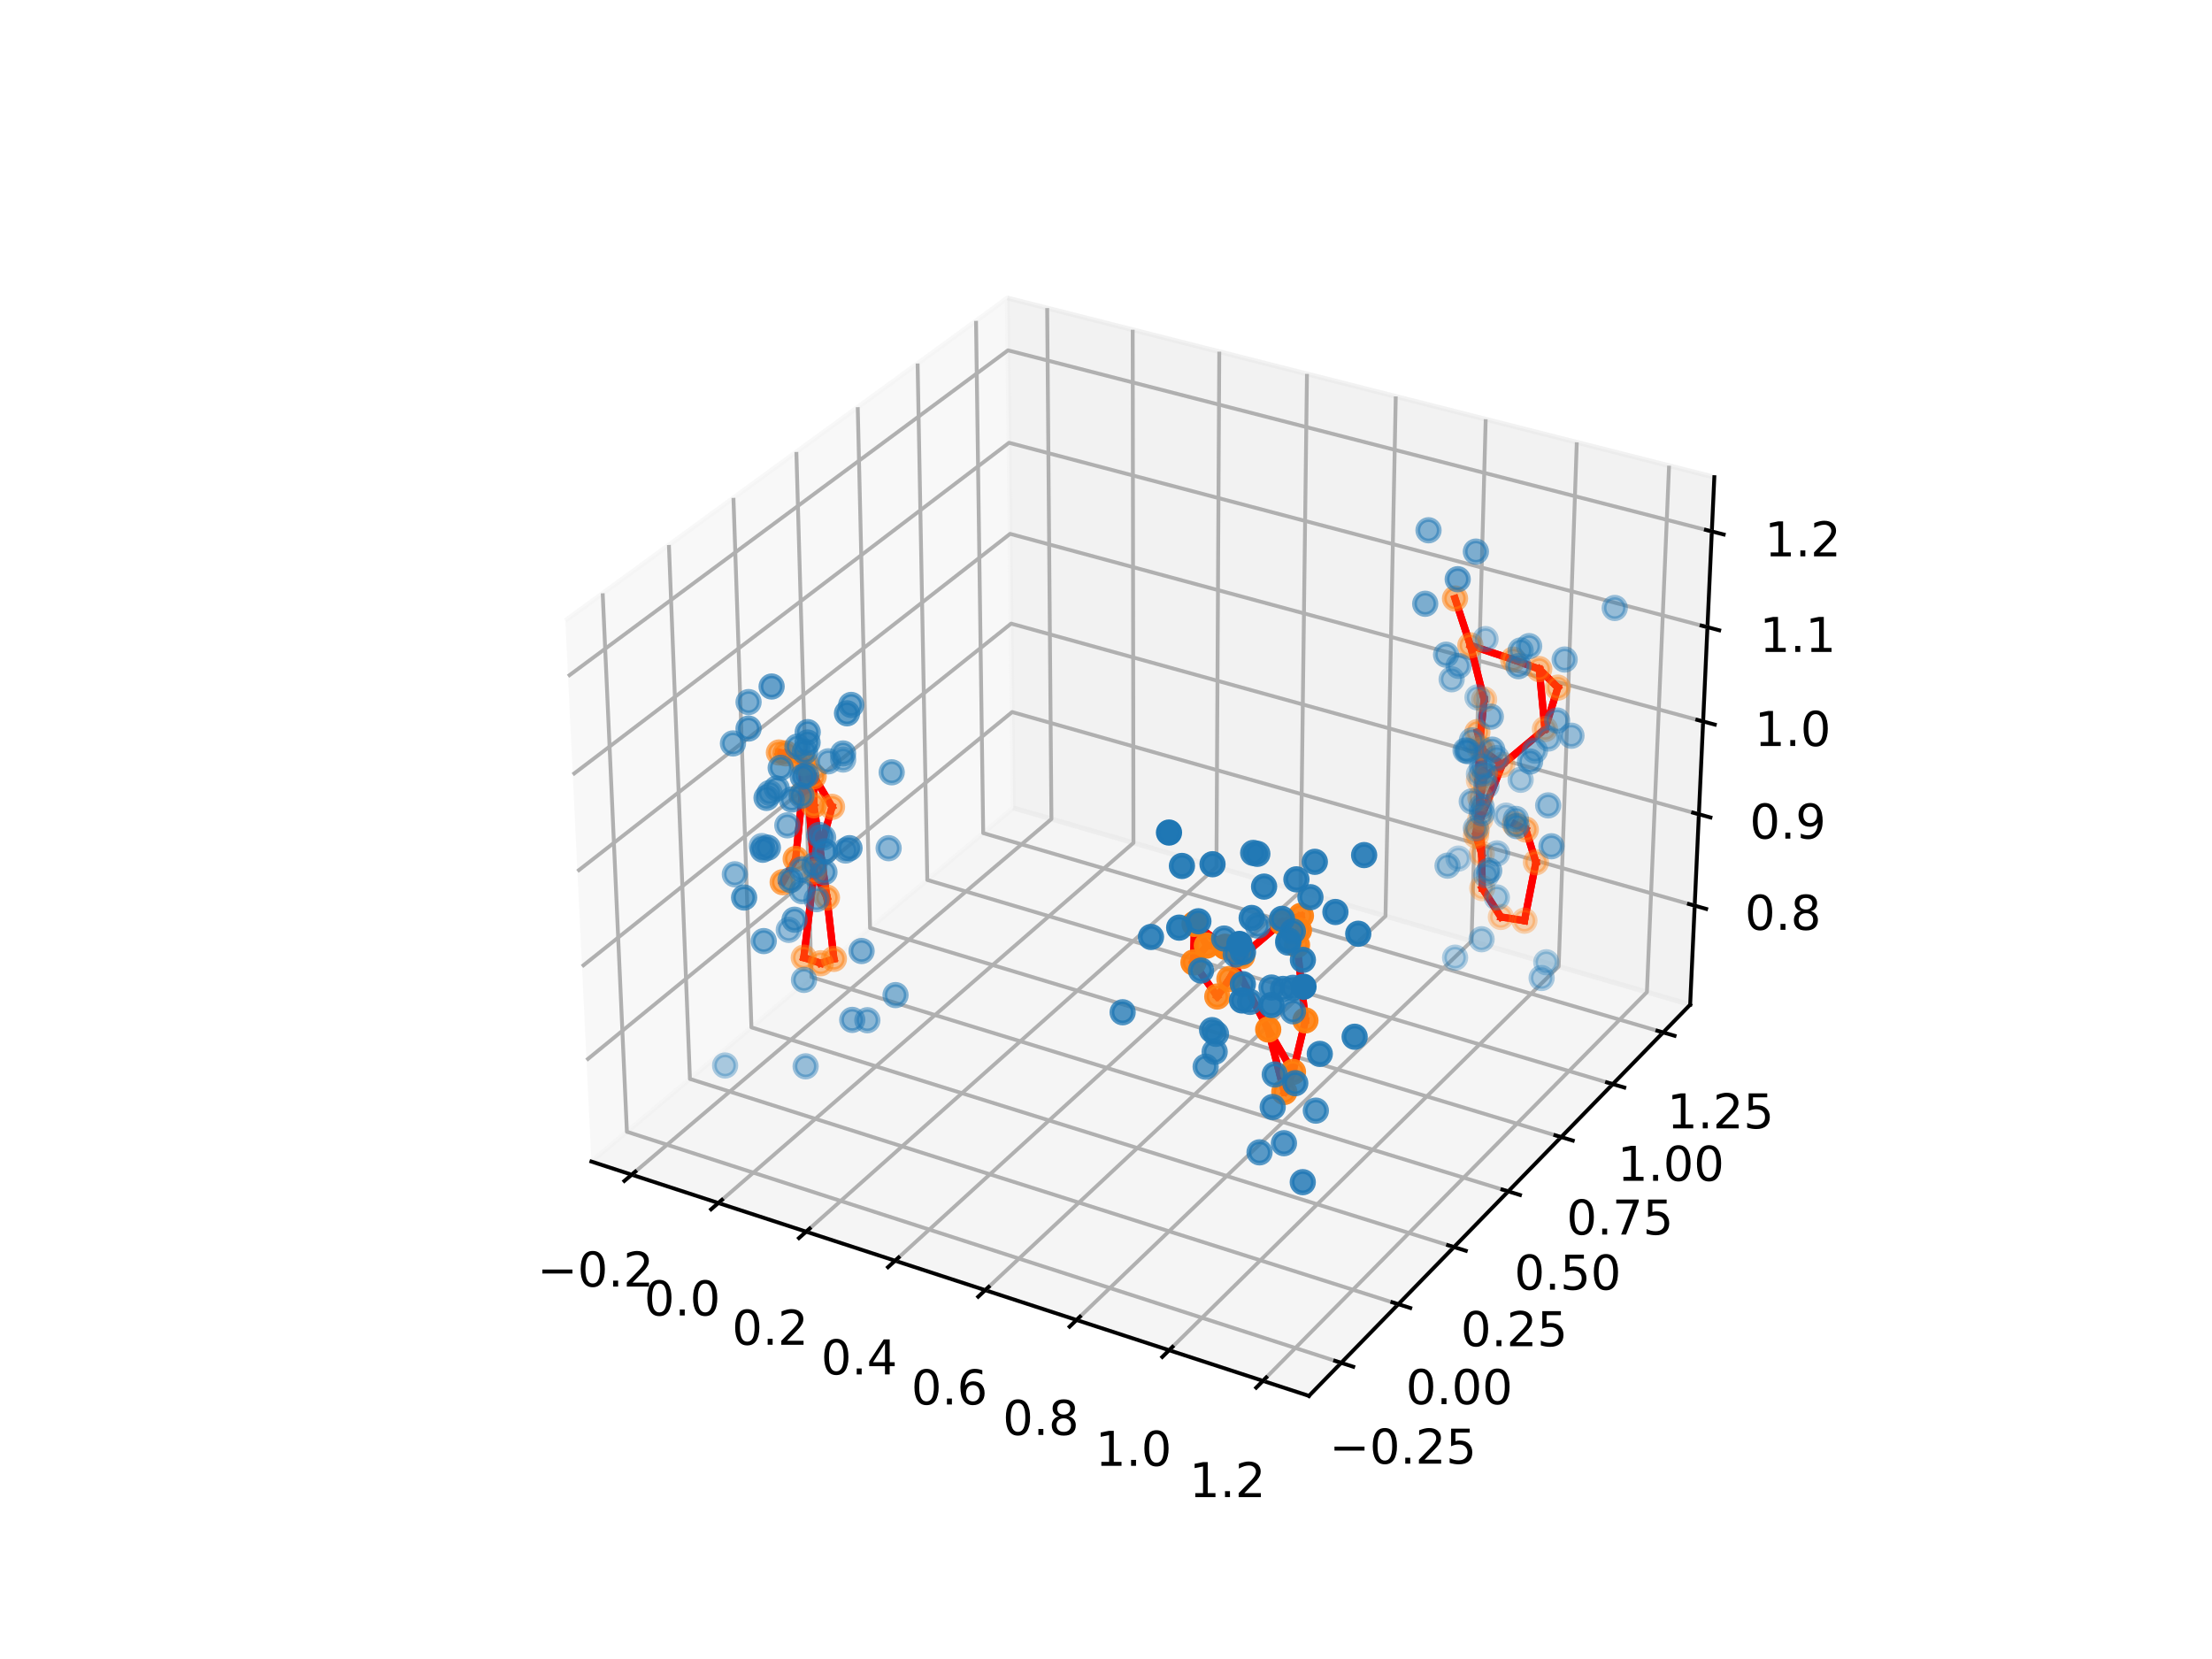 <?xml version="1.0" encoding="utf-8" standalone="no"?>
<!DOCTYPE svg PUBLIC "-//W3C//DTD SVG 1.1//EN"
  "http://www.w3.org/Graphics/SVG/1.1/DTD/svg11.dtd">
<!-- Created with matplotlib (https://matplotlib.org/) -->
<svg height="345.6pt" version="1.1" viewBox="0 0 460.8 345.6" width="460.8pt" xmlns="http://www.w3.org/2000/svg" xmlns:xlink="http://www.w3.org/1999/xlink">
 <defs>
  <style type="text/css">*{stroke-linecap:butt;stroke-linejoin:round;}</style>
 </defs>
 <g id="figure_1">
  <g id="patch_1">
   <path d="M 0 345.6 
L 460.8 345.6 
L 460.8 0 
L 0 0 
z
" style="fill:#ffffff;"/>
  </g>
  <g id="patch_2">
   <path d="M 103.104 307.584 
L 369.216 307.584 
L 369.216 41.472 
L 103.104 41.472 
z
" style="fill:#ffffff;"/>
  </g>
  <g id="pane3d_1">
   <g id="patch_3">
    <path d="M 123.197 241.969 
L 211.076 168.307 
L 209.855 62.074 
L 117.77 129.273 
" style="fill:#f2f2f2;opacity:0.5;stroke:#f2f2f2;stroke-linejoin:miter;"/>
   </g>
  </g>
  <g id="pane3d_2">
   <g id="patch_4">
    <path d="M 211.076 168.307 
L 352.09 209.295 
L 357.123 99.402 
L 209.855 62.074 
" style="fill:#e6e6e6;opacity:0.5;stroke:#e6e6e6;stroke-linejoin:miter;"/>
   </g>
  </g>
  <g id="pane3d_3">
   <g id="patch_5">
    <path d="M 123.197 241.969 
L 272.679 290.79 
L 352.09 209.295 
L 211.076 168.307 
" style="fill:#ececec;opacity:0.5;stroke:#ececec;stroke-linejoin:miter;"/>
   </g>
  </g>
  <g id="axis3d_1">
   <g id="line2d_1">
    <path d="M 123.197 241.969 
L 272.679 290.79 
" style="fill:none;stroke:#000000;stroke-linecap:square;stroke-width:0.8;"/>
   </g>
   <g id="Line3DCollection_1">
    <path d="M 131.595 244.712 
L 219.031 170.62 
L 218.146 64.176 
" style="fill:none;stroke:#b0b0b0;stroke-width:0.8;"/>
    <path d="M 149.645 250.607 
L 236.117 175.586 
L 235.96 68.691 
" style="fill:none;stroke:#b0b0b0;stroke-width:0.8;"/>
    <path d="M 167.932 256.58 
L 253.408 180.612 
L 253.998 73.263 
" style="fill:none;stroke:#b0b0b0;stroke-width:0.8;"/>
    <path d="M 186.461 262.631 
L 270.909 185.698 
L 272.265 77.893 
" style="fill:none;stroke:#b0b0b0;stroke-width:0.8;"/>
    <path d="M 205.237 268.763 
L 288.622 190.847 
L 290.763 82.582 
" style="fill:none;stroke:#b0b0b0;stroke-width:0.8;"/>
    <path d="M 224.263 274.977 
L 306.553 196.059 
L 309.498 87.331 
" style="fill:none;stroke:#b0b0b0;stroke-width:0.8;"/>
    <path d="M 243.546 281.275 
L 324.705 201.335 
L 328.474 92.141 
" style="fill:none;stroke:#b0b0b0;stroke-width:0.8;"/>
    <path d="M 263.091 287.659 
L 343.083 206.677 
L 347.697 97.013 
" style="fill:none;stroke:#b0b0b0;stroke-width:0.8;"/>
   </g>
   <g id="xtick_1">
    <g id="line2d_2">
     <path d="M 132.356 244.067 
L 130.069 246.005 
" style="fill:none;stroke:#000000;stroke-linecap:square;stroke-width:0.8;"/>
    </g>
    <g id="text_1">
     <!-- −0.2 -->
     <g transform="translate(111.924 268.017)scale(0.1 -0.1)">
      <defs>
       <path d="M 10.594 35.5 
L 73.188 35.5 
L 73.188 27.203 
L 10.594 27.203 
z
" id="DejaVuSans-8722"/>
       <path d="M 31.781 66.406 
Q 24.172 66.406 20.328 58.906 
Q 16.5 51.422 16.5 36.375 
Q 16.5 21.391 20.328 13.891 
Q 24.172 6.391 31.781 6.391 
Q 39.453 6.391 43.281 13.891 
Q 47.125 21.391 47.125 36.375 
Q 47.125 51.422 43.281 58.906 
Q 39.453 66.406 31.781 66.406 
z
M 31.781 74.219 
Q 44.047 74.219 50.516 64.516 
Q 56.984 54.828 56.984 36.375 
Q 56.984 17.969 50.516 8.266 
Q 44.047 -1.422 31.781 -1.422 
Q 19.531 -1.422 13.062 8.266 
Q 6.594 17.969 6.594 36.375 
Q 6.594 54.828 13.062 64.516 
Q 19.531 74.219 31.781 74.219 
z
" id="DejaVuSans-48"/>
       <path d="M 10.688 12.406 
L 21 12.406 
L 21 0 
L 10.688 0 
z
" id="DejaVuSans-46"/>
       <path d="M 19.188 8.297 
L 53.609 8.297 
L 53.609 0 
L 7.328 0 
L 7.328 8.297 
Q 12.938 14.109 22.625 23.891 
Q 32.328 33.688 34.812 36.531 
Q 39.547 41.844 41.422 45.531 
Q 43.312 49.219 43.312 52.781 
Q 43.312 58.594 39.234 62.25 
Q 35.156 65.922 28.609 65.922 
Q 23.969 65.922 18.812 64.312 
Q 13.672 62.703 7.812 59.422 
L 7.812 69.391 
Q 13.766 71.781 18.938 73 
Q 24.125 74.219 28.422 74.219 
Q 39.75 74.219 46.484 68.547 
Q 53.219 62.891 53.219 53.422 
Q 53.219 48.922 51.531 44.891 
Q 49.859 40.875 45.406 35.406 
Q 44.188 33.984 37.641 27.219 
Q 31.109 20.453 19.188 8.297 
z
" id="DejaVuSans-50"/>
      </defs>
      <use xlink:href="#DejaVuSans-8722"/>
      <use x="83.789" xlink:href="#DejaVuSans-48"/>
      <use x="147.412" xlink:href="#DejaVuSans-46"/>
      <use x="179.199" xlink:href="#DejaVuSans-50"/>
     </g>
    </g>
   </g>
   <g id="xtick_2">
    <g id="line2d_3">
     <path d="M 150.399 249.954 
L 148.135 251.917 
" style="fill:none;stroke:#000000;stroke-linecap:square;stroke-width:0.8;"/>
    </g>
    <g id="text_2">
     <!-- 0.0 -->
     <g transform="translate(134.182 274.037)scale(0.1 -0.1)">
      <use xlink:href="#DejaVuSans-48"/>
      <use x="63.623" xlink:href="#DejaVuSans-46"/>
      <use x="95.41" xlink:href="#DejaVuSans-48"/>
     </g>
    </g>
   </g>
   <g id="xtick_3">
    <g id="line2d_4">
     <path d="M 168.678 255.918 
L 166.439 257.907 
" style="fill:none;stroke:#000000;stroke-linecap:square;stroke-width:0.8;"/>
    </g>
    <g id="text_3">
     <!-- 0.2 -->
     <g transform="translate(152.489 280.136)scale(0.1 -0.1)">
      <use xlink:href="#DejaVuSans-48"/>
      <use x="63.623" xlink:href="#DejaVuSans-46"/>
      <use x="95.41" xlink:href="#DejaVuSans-50"/>
     </g>
    </g>
   </g>
   <g id="xtick_4">
    <g id="line2d_5">
     <path d="M 187.198 261.96 
L 184.985 263.976 
" style="fill:none;stroke:#000000;stroke-linecap:square;stroke-width:0.8;"/>
    </g>
    <g id="text_4">
     <!-- 0.4 -->
     <g transform="translate(171.038 286.316)scale(0.1 -0.1)">
      <defs>
       <path d="M 37.797 64.312 
L 12.891 25.391 
L 37.797 25.391 
z
M 35.203 72.906 
L 47.609 72.906 
L 47.609 25.391 
L 58.016 25.391 
L 58.016 17.188 
L 47.609 17.188 
L 47.609 0 
L 37.797 0 
L 37.797 17.188 
L 4.891 17.188 
L 4.891 26.703 
z
" id="DejaVuSans-52"/>
      </defs>
      <use xlink:href="#DejaVuSans-48"/>
      <use x="63.623" xlink:href="#DejaVuSans-46"/>
      <use x="95.41" xlink:href="#DejaVuSans-52"/>
     </g>
    </g>
   </g>
   <g id="xtick_5">
    <g id="line2d_6">
     <path d="M 205.964 268.083 
L 203.778 270.126 
" style="fill:none;stroke:#000000;stroke-linecap:square;stroke-width:0.8;"/>
    </g>
    <g id="text_5">
     <!-- 0.6 -->
     <g transform="translate(189.835 292.579)scale(0.1 -0.1)">
      <defs>
       <path d="M 33.016 40.375 
Q 26.375 40.375 22.484 35.828 
Q 18.609 31.297 18.609 23.391 
Q 18.609 15.531 22.484 10.953 
Q 26.375 6.391 33.016 6.391 
Q 39.656 6.391 43.531 10.953 
Q 47.406 15.531 47.406 23.391 
Q 47.406 31.297 43.531 35.828 
Q 39.656 40.375 33.016 40.375 
z
M 52.594 71.297 
L 52.594 62.312 
Q 48.875 64.062 45.094 64.984 
Q 41.312 65.922 37.594 65.922 
Q 27.828 65.922 22.672 59.328 
Q 17.531 52.734 16.797 39.406 
Q 19.672 43.656 24.016 45.922 
Q 28.375 48.188 33.594 48.188 
Q 44.578 48.188 50.953 41.516 
Q 57.328 34.859 57.328 23.391 
Q 57.328 12.156 50.688 5.359 
Q 44.047 -1.422 33.016 -1.422 
Q 20.359 -1.422 13.672 8.266 
Q 6.984 17.969 6.984 36.375 
Q 6.984 53.656 15.188 63.938 
Q 23.391 74.219 37.203 74.219 
Q 40.922 74.219 44.703 73.484 
Q 48.484 72.75 52.594 71.297 
z
" id="DejaVuSans-54"/>
      </defs>
      <use xlink:href="#DejaVuSans-48"/>
      <use x="63.623" xlink:href="#DejaVuSans-46"/>
      <use x="95.41" xlink:href="#DejaVuSans-54"/>
     </g>
    </g>
   </g>
   <g id="xtick_6">
    <g id="line2d_7">
     <path d="M 224.982 274.288 
L 222.823 276.359 
" style="fill:none;stroke:#000000;stroke-linecap:square;stroke-width:0.8;"/>
    </g>
    <g id="text_6">
     <!-- 0.8 -->
     <g transform="translate(208.885 298.926)scale(0.1 -0.1)">
      <defs>
       <path d="M 31.781 34.625 
Q 24.75 34.625 20.719 30.859 
Q 16.703 27.094 16.703 20.516 
Q 16.703 13.922 20.719 10.156 
Q 24.75 6.391 31.781 6.391 
Q 38.812 6.391 42.859 10.172 
Q 46.922 13.969 46.922 20.516 
Q 46.922 27.094 42.891 30.859 
Q 38.875 34.625 31.781 34.625 
z
M 21.922 38.812 
Q 15.578 40.375 12.031 44.719 
Q 8.5 49.078 8.5 55.328 
Q 8.5 64.062 14.719 69.141 
Q 20.953 74.219 31.781 74.219 
Q 42.672 74.219 48.875 69.141 
Q 55.078 64.062 55.078 55.328 
Q 55.078 49.078 51.531 44.719 
Q 48 40.375 41.703 38.812 
Q 48.828 37.156 52.797 32.312 
Q 56.781 27.484 56.781 20.516 
Q 56.781 9.906 50.312 4.234 
Q 43.844 -1.422 31.781 -1.422 
Q 19.734 -1.422 13.25 4.234 
Q 6.781 9.906 6.781 20.516 
Q 6.781 27.484 10.781 32.312 
Q 14.797 37.156 21.922 38.812 
z
M 18.312 54.391 
Q 18.312 48.734 21.844 45.562 
Q 25.391 42.391 31.781 42.391 
Q 38.141 42.391 41.719 45.562 
Q 45.312 48.734 45.312 54.391 
Q 45.312 60.062 41.719 63.234 
Q 38.141 66.406 31.781 66.406 
Q 25.391 66.406 21.844 63.234 
Q 18.312 60.062 18.312 54.391 
z
" id="DejaVuSans-56"/>
      </defs>
      <use xlink:href="#DejaVuSans-48"/>
      <use x="63.623" xlink:href="#DejaVuSans-46"/>
      <use x="95.41" xlink:href="#DejaVuSans-56"/>
     </g>
    </g>
   </g>
   <g id="xtick_7">
    <g id="line2d_8">
     <path d="M 244.255 280.577 
L 242.125 282.675 
" style="fill:none;stroke:#000000;stroke-linecap:square;stroke-width:0.8;"/>
    </g>
    <g id="text_7">
     <!-- 1.0 -->
     <g transform="translate(228.192 305.359)scale(0.1 -0.1)">
      <defs>
       <path d="M 12.406 8.297 
L 28.516 8.297 
L 28.516 63.922 
L 10.984 60.406 
L 10.984 69.391 
L 28.422 72.906 
L 38.281 72.906 
L 38.281 8.297 
L 54.391 8.297 
L 54.391 0 
L 12.406 0 
z
" id="DejaVuSans-49"/>
      </defs>
      <use xlink:href="#DejaVuSans-49"/>
      <use x="63.623" xlink:href="#DejaVuSans-46"/>
      <use x="95.41" xlink:href="#DejaVuSans-48"/>
     </g>
    </g>
   </g>
   <g id="xtick_8">
    <g id="line2d_9">
     <path d="M 263.79 286.951 
L 261.689 289.078 
" style="fill:none;stroke:#000000;stroke-linecap:square;stroke-width:0.8;"/>
    </g>
    <g id="text_8">
     <!-- 1.2 -->
     <g transform="translate(247.763 311.879)scale(0.1 -0.1)">
      <use xlink:href="#DejaVuSans-49"/>
      <use x="63.623" xlink:href="#DejaVuSans-46"/>
      <use x="95.41" xlink:href="#DejaVuSans-50"/>
     </g>
    </g>
   </g>
  </g>
  <g id="axis3d_2">
   <g id="line2d_10">
    <path d="M 352.09 209.295 
L 272.679 290.79 
" style="fill:none;stroke:#000000;stroke-linecap:square;stroke-width:0.8;"/>
   </g>
   <g id="Line3DCollection_2">
    <path d="M 125.55 123.595 
L 130.596 235.767 
L 279.392 283.901 
" style="fill:none;stroke:#b0b0b0;stroke-width:0.8;"/>
    <path d="M 139.345 113.528 
L 143.727 224.761 
L 291.294 271.687 
" style="fill:none;stroke:#b0b0b0;stroke-width:0.8;"/>
    <path d="M 152.79 103.717 
L 156.539 214.021 
L 302.891 259.785 
" style="fill:none;stroke:#b0b0b0;stroke-width:0.8;"/>
    <path d="M 165.898 94.151 
L 169.044 203.54 
L 314.196 248.184 
" style="fill:none;stroke:#b0b0b0;stroke-width:0.8;"/>
    <path d="M 178.682 84.822 
L 181.252 193.306 
L 325.219 236.872 
" style="fill:none;stroke:#b0b0b0;stroke-width:0.8;"/>
    <path d="M 191.153 75.722 
L 193.174 183.313 
L 335.97 225.838 
" style="fill:none;stroke:#b0b0b0;stroke-width:0.8;"/>
    <path d="M 203.322 66.841 
L 204.82 173.551 
L 346.46 215.072 
" style="fill:none;stroke:#b0b0b0;stroke-width:0.8;"/>
   </g>
   <g id="xtick_9">
    <g id="line2d_11">
     <path d="M 278.138 283.495 
L 281.903 284.713 
" style="fill:none;stroke:#000000;stroke-linecap:square;stroke-width:0.8;"/>
    </g>
    <g id="text_9">
     <!-- −0.25 -->
     <g transform="translate(276.934 304.904)scale(0.1 -0.1)">
      <defs>
       <path d="M 10.797 72.906 
L 49.516 72.906 
L 49.516 64.594 
L 19.828 64.594 
L 19.828 46.734 
Q 21.969 47.469 24.109 47.828 
Q 26.266 48.188 28.422 48.188 
Q 40.625 48.188 47.75 41.5 
Q 54.891 34.812 54.891 23.391 
Q 54.891 11.625 47.562 5.094 
Q 40.234 -1.422 26.906 -1.422 
Q 22.312 -1.422 17.547 -0.641 
Q 12.797 0.141 7.719 1.703 
L 7.719 11.625 
Q 12.109 9.234 16.797 8.062 
Q 21.484 6.891 26.703 6.891 
Q 35.156 6.891 40.078 11.328 
Q 45.016 15.766 45.016 23.391 
Q 45.016 31 40.078 35.438 
Q 35.156 39.891 26.703 39.891 
Q 22.75 39.891 18.812 39.016 
Q 14.891 38.141 10.797 36.281 
z
" id="DejaVuSans-53"/>
      </defs>
      <use xlink:href="#DejaVuSans-8722"/>
      <use x="83.789" xlink:href="#DejaVuSans-48"/>
      <use x="147.412" xlink:href="#DejaVuSans-46"/>
      <use x="179.199" xlink:href="#DejaVuSans-50"/>
      <use x="242.822" xlink:href="#DejaVuSans-53"/>
     </g>
    </g>
   </g>
   <g id="xtick_10">
    <g id="line2d_12">
     <path d="M 290.051 271.292 
L 293.782 272.478 
" style="fill:none;stroke:#000000;stroke-linecap:square;stroke-width:0.8;"/>
    </g>
    <g id="text_10">
     <!-- 0.00 -->
     <g transform="translate(292.866 292.509)scale(0.1 -0.1)">
      <use xlink:href="#DejaVuSans-48"/>
      <use x="63.623" xlink:href="#DejaVuSans-46"/>
      <use x="95.41" xlink:href="#DejaVuSans-48"/>
      <use x="159.033" xlink:href="#DejaVuSans-48"/>
     </g>
    </g>
   </g>
   <g id="xtick_11">
    <g id="line2d_13">
     <path d="M 301.66 259.4 
L 305.358 260.556 
" style="fill:none;stroke:#000000;stroke-linecap:square;stroke-width:0.8;"/>
    </g>
    <g id="text_11">
     <!-- 0.25 -->
     <g transform="translate(304.307 280.432)scale(0.1 -0.1)">
      <use xlink:href="#DejaVuSans-48"/>
      <use x="63.623" xlink:href="#DejaVuSans-46"/>
      <use x="95.41" xlink:href="#DejaVuSans-50"/>
      <use x="159.033" xlink:href="#DejaVuSans-53"/>
     </g>
    </g>
   </g>
   <g id="xtick_12">
    <g id="line2d_14">
     <path d="M 312.975 247.808 
L 316.64 248.936 
" style="fill:none;stroke:#000000;stroke-linecap:square;stroke-width:0.8;"/>
    </g>
    <g id="text_12">
     <!-- 0.50 -->
     <g transform="translate(315.46 268.659)scale(0.1 -0.1)">
      <use xlink:href="#DejaVuSans-48"/>
      <use x="63.623" xlink:href="#DejaVuSans-46"/>
      <use x="95.41" xlink:href="#DejaVuSans-53"/>
      <use x="159.033" xlink:href="#DejaVuSans-48"/>
     </g>
    </g>
   </g>
   <g id="xtick_13">
    <g id="line2d_15">
     <path d="M 324.009 236.505 
L 327.642 237.605 
" style="fill:none;stroke:#000000;stroke-linecap:square;stroke-width:0.8;"/>
    </g>
    <g id="text_13">
     <!-- 0.75 -->
     <g transform="translate(326.335 257.18)scale(0.1 -0.1)">
      <defs>
       <path d="M 8.203 72.906 
L 55.078 72.906 
L 55.078 68.703 
L 28.609 0 
L 18.312 0 
L 43.219 64.594 
L 8.203 64.594 
z
" id="DejaVuSans-55"/>
      </defs>
      <use xlink:href="#DejaVuSans-48"/>
      <use x="63.623" xlink:href="#DejaVuSans-46"/>
      <use x="95.41" xlink:href="#DejaVuSans-55"/>
      <use x="159.033" xlink:href="#DejaVuSans-53"/>
     </g>
    </g>
   </g>
   <g id="xtick_14">
    <g id="line2d_16">
     <path d="M 334.771 225.481 
L 338.372 226.553 
" style="fill:none;stroke:#000000;stroke-linecap:square;stroke-width:0.8;"/>
    </g>
    <g id="text_14">
     <!-- 1.00 -->
     <g transform="translate(336.941 245.983)scale(0.1 -0.1)">
      <use xlink:href="#DejaVuSans-49"/>
      <use x="63.623" xlink:href="#DejaVuSans-46"/>
      <use x="95.41" xlink:href="#DejaVuSans-48"/>
      <use x="159.033" xlink:href="#DejaVuSans-48"/>
     </g>
    </g>
   </g>
   <g id="xtick_15">
    <g id="line2d_17">
     <path d="M 345.271 214.724 
L 348.842 215.77 
" style="fill:none;stroke:#000000;stroke-linecap:square;stroke-width:0.8;"/>
    </g>
    <g id="text_15">
     <!-- 1.25 -->
     <g transform="translate(347.29 235.059)scale(0.1 -0.1)">
      <use xlink:href="#DejaVuSans-49"/>
      <use x="63.623" xlink:href="#DejaVuSans-46"/>
      <use x="95.41" xlink:href="#DejaVuSans-50"/>
      <use x="159.033" xlink:href="#DejaVuSans-53"/>
     </g>
    </g>
   </g>
  </g>
  <g id="axis3d_3">
   <g id="line2d_18">
    <path d="M 352.09 209.295 
L 357.123 99.402 
" style="fill:none;stroke:#000000;stroke-linecap:square;stroke-width:0.8;"/>
   </g>
   <g id="Line3DCollection_3">
    <path d="M 353.035 188.664 
L 210.846 148.33 
L 122.18 220.841 
" style="fill:none;stroke:#b0b0b0;stroke-width:0.8;"/>
    <path d="M 353.907 169.624 
L 210.635 129.906 
L 121.24 201.33 
" style="fill:none;stroke:#b0b0b0;stroke-width:0.8;"/>
    <path d="M 354.792 150.289 
L 210.42 111.211 
L 120.286 181.505 
" style="fill:none;stroke:#b0b0b0;stroke-width:0.8;"/>
    <path d="M 355.692 130.651 
L 210.201 92.237 
L 119.315 161.358 
" style="fill:none;stroke:#b0b0b0;stroke-width:0.8;"/>
    <path d="M 356.605 110.704 
L 209.98 72.979 
L 118.329 140.881 
" style="fill:none;stroke:#b0b0b0;stroke-width:0.8;"/>
   </g>
   <g id="xtick_16">
    <g id="line2d_19">
     <path d="M 351.841 188.325 
L 355.426 189.342 
" style="fill:none;stroke:#000000;stroke-linecap:square;stroke-width:0.8;"/>
    </g>
    <g id="text_16">
     <!-- 0.8 -->
     <g transform="translate(363.482 193.698)scale(0.1 -0.1)">
      <use xlink:href="#DejaVuSans-48"/>
      <use x="63.623" xlink:href="#DejaVuSans-46"/>
      <use x="95.41" xlink:href="#DejaVuSans-56"/>
     </g>
    </g>
   </g>
   <g id="xtick_17">
    <g id="line2d_20">
     <path d="M 352.704 169.291 
L 356.317 170.292 
" style="fill:none;stroke:#000000;stroke-linecap:square;stroke-width:0.8;"/>
    </g>
    <g id="text_17">
     <!-- 0.9 -->
     <g transform="translate(364.493 174.697)scale(0.1 -0.1)">
      <defs>
       <path d="M 10.984 1.516 
L 10.984 10.5 
Q 14.703 8.734 18.5 7.812 
Q 22.312 6.891 25.984 6.891 
Q 35.75 6.891 40.891 13.453 
Q 46.047 20.016 46.781 33.406 
Q 43.953 29.203 39.594 26.953 
Q 35.25 24.703 29.984 24.703 
Q 19.047 24.703 12.672 31.312 
Q 6.297 37.938 6.297 49.422 
Q 6.297 60.641 12.938 67.422 
Q 19.578 74.219 30.609 74.219 
Q 43.266 74.219 49.922 64.516 
Q 56.594 54.828 56.594 36.375 
Q 56.594 19.141 48.406 8.859 
Q 40.234 -1.422 26.422 -1.422 
Q 22.703 -1.422 18.891 -0.688 
Q 15.094 0.047 10.984 1.516 
z
M 30.609 32.422 
Q 37.25 32.422 41.125 36.953 
Q 45.016 41.5 45.016 49.422 
Q 45.016 57.281 41.125 61.844 
Q 37.25 66.406 30.609 66.406 
Q 23.969 66.406 20.094 61.844 
Q 16.219 57.281 16.219 49.422 
Q 16.219 41.5 20.094 36.953 
Q 23.969 32.422 30.609 32.422 
z
" id="DejaVuSans-57"/>
      </defs>
      <use xlink:href="#DejaVuSans-48"/>
      <use x="63.623" xlink:href="#DejaVuSans-46"/>
      <use x="95.41" xlink:href="#DejaVuSans-57"/>
     </g>
    </g>
   </g>
   <g id="xtick_18">
    <g id="line2d_21">
     <path d="M 353.579 149.961 
L 357.222 150.946 
" style="fill:none;stroke:#000000;stroke-linecap:square;stroke-width:0.8;"/>
    </g>
    <g id="text_18">
     <!-- 1.0 -->
     <g transform="translate(365.519 155.401)scale(0.1 -0.1)">
      <use xlink:href="#DejaVuSans-49"/>
      <use x="63.623" xlink:href="#DejaVuSans-46"/>
      <use x="95.41" xlink:href="#DejaVuSans-48"/>
     </g>
    </g>
   </g>
   <g id="xtick_19">
    <g id="line2d_22">
     <path d="M 354.469 130.329 
L 358.141 131.298 
" style="fill:none;stroke:#000000;stroke-linecap:square;stroke-width:0.8;"/>
    </g>
    <g id="text_19">
     <!-- 1.1 -->
     <g transform="translate(366.561 135.805)scale(0.1 -0.1)">
      <use xlink:href="#DejaVuSans-49"/>
      <use x="63.623" xlink:href="#DejaVuSans-46"/>
      <use x="95.41" xlink:href="#DejaVuSans-49"/>
     </g>
    </g>
   </g>
   <g id="xtick_20">
    <g id="line2d_23">
     <path d="M 355.372 110.387 
L 359.074 111.34 
" style="fill:none;stroke:#000000;stroke-linecap:square;stroke-width:0.8;"/>
    </g>
    <g id="text_20">
     <!-- 1.2 -->
     <g transform="translate(367.619 115.901)scale(0.1 -0.1)">
      <use xlink:href="#DejaVuSans-49"/>
      <use x="63.623" xlink:href="#DejaVuSans-46"/>
      <use x="95.41" xlink:href="#DejaVuSans-50"/>
     </g>
    </g>
   </g>
  </g>
  <g id="axes_1">
   <g id="line2d_24">
    <path clip-path="url(#p1742cd6a80)" d="M 167.444 199.488 
L 169.622 181.535 
" style="fill:none;stroke:#ff0000;stroke-linecap:square;stroke-width:1.5;"/>
   </g>
   <g id="line2d_25">
    <path clip-path="url(#p1742cd6a80)" d="M 167.444 199.488 
L 170.966 200.662 
" style="fill:none;stroke:#ff0000;stroke-linecap:square;stroke-width:1.5;"/>
   </g>
   <g id="line2d_26">
    <path clip-path="url(#p1742cd6a80)" d="M 170.966 200.662 
L 173.714 199.748 
" style="fill:none;stroke:#ff0000;stroke-linecap:square;stroke-width:1.5;"/>
   </g>
   <g id="line2d_27">
    <path clip-path="url(#p1742cd6a80)" d="M 170.966 200.662 
L 167.444 199.488 
" style="fill:none;stroke:#ff0000;stroke-linecap:square;stroke-width:1.5;"/>
   </g>
   <g id="line2d_28">
    <path clip-path="url(#p1742cd6a80)" d="M 173.714 199.748 
L 172.268 186.987 
" style="fill:none;stroke:#ff0000;stroke-linecap:square;stroke-width:1.5;"/>
   </g>
   <g id="line2d_29">
    <path clip-path="url(#p1742cd6a80)" d="M 173.714 199.748 
L 170.966 200.662 
" style="fill:none;stroke:#ff0000;stroke-linecap:square;stroke-width:1.5;"/>
   </g>
   <g id="line2d_30">
    <path clip-path="url(#p1742cd6a80)" d="M 172.268 186.987 
L 173.714 199.748 
" style="fill:none;stroke:#ff0000;stroke-linecap:square;stroke-width:1.5;"/>
   </g>
   <g id="line2d_31">
    <path clip-path="url(#p1742cd6a80)" d="M 172.268 186.987 
L 169.548 167.748 
" style="fill:none;stroke:#ff0000;stroke-linecap:square;stroke-width:1.5;"/>
   </g>
   <g id="line2d_32">
    <path clip-path="url(#p1742cd6a80)" d="M 172.268 186.987 
L 169.622 181.535 
" style="fill:none;stroke:#ff0000;stroke-linecap:square;stroke-width:1.5;"/>
   </g>
   <g id="line2d_33">
    <path clip-path="url(#p1742cd6a80)" d="M 169.622 181.535 
L 173.327 168.082 
" style="fill:none;stroke:#ff0000;stroke-linecap:square;stroke-width:1.5;"/>
   </g>
   <g id="line2d_34">
    <path clip-path="url(#p1742cd6a80)" d="M 169.622 181.535 
L 167.444 199.488 
" style="fill:none;stroke:#ff0000;stroke-linecap:square;stroke-width:1.5;"/>
   </g>
   <g id="line2d_35">
    <path clip-path="url(#p1742cd6a80)" d="M 169.622 181.535 
L 172.268 186.987 
" style="fill:none;stroke:#ff0000;stroke-linecap:square;stroke-width:1.5;"/>
   </g>
   <g id="line2d_36">
    <path clip-path="url(#p1742cd6a80)" d="M 169.622 181.535 
L 167.84 158.895 
" style="fill:none;stroke:#ff0000;stroke-linecap:square;stroke-width:1.5;"/>
   </g>
   <g id="line2d_37">
    <path clip-path="url(#p1742cd6a80)" d="M 167.84 158.895 
L 173.327 168.082 
" style="fill:none;stroke:#ff0000;stroke-linecap:square;stroke-width:1.5;"/>
   </g>
   <g id="line2d_38">
    <path clip-path="url(#p1742cd6a80)" d="M 167.84 158.895 
L 162.265 156.761 
" style="fill:none;stroke:#ff0000;stroke-linecap:square;stroke-width:1.5;"/>
   </g>
   <g id="line2d_39">
    <path clip-path="url(#p1742cd6a80)" d="M 167.84 158.895 
L 169.622 181.535 
" style="fill:none;stroke:#ff0000;stroke-linecap:square;stroke-width:1.5;"/>
   </g>
   <g id="line2d_40">
    <path clip-path="url(#p1742cd6a80)" d="M 162.265 156.761 
L 163.674 156.933 
" style="fill:none;stroke:#ff0000;stroke-linecap:square;stroke-width:1.5;"/>
   </g>
   <g id="line2d_41">
    <path clip-path="url(#p1742cd6a80)" d="M 162.265 156.761 
L 167.84 158.895 
" style="fill:none;stroke:#ff0000;stroke-linecap:square;stroke-width:1.5;"/>
   </g>
   <g id="line2d_42">
    <path clip-path="url(#p1742cd6a80)" d="M 163.674 156.933 
L 162.265 156.761 
" style="fill:none;stroke:#ff0000;stroke-linecap:square;stroke-width:1.5;"/>
   </g>
   <g id="line2d_43">
    <path clip-path="url(#p1742cd6a80)" d="M 163.674 156.933 
L 167.096 158.938 
" style="fill:none;stroke:#ff0000;stroke-linecap:square;stroke-width:1.5;"/>
   </g>
   <g id="line2d_44">
    <path clip-path="url(#p1742cd6a80)" d="M 167.096 158.938 
L 163.674 156.933 
" style="fill:none;stroke:#ff0000;stroke-linecap:square;stroke-width:1.5;"/>
   </g>
   <g id="line2d_45">
    <path clip-path="url(#p1742cd6a80)" d="M 167.096 158.938 
L 167.122 165.44 
" style="fill:none;stroke:#ff0000;stroke-linecap:square;stroke-width:1.5;"/>
   </g>
   <g id="line2d_46">
    <path clip-path="url(#p1742cd6a80)" d="M 167.096 158.938 
L 169.5 161.715 
" style="fill:none;stroke:#ff0000;stroke-linecap:square;stroke-width:1.5;"/>
   </g>
   <g id="line2d_47">
    <path clip-path="url(#p1742cd6a80)" d="M 169.5 161.715 
L 167.096 158.938 
" style="fill:none;stroke:#ff0000;stroke-linecap:square;stroke-width:1.5;"/>
   </g>
   <g id="line2d_48">
    <path clip-path="url(#p1742cd6a80)" d="M 169.5 161.715 
L 169.548 167.748 
" style="fill:none;stroke:#ff0000;stroke-linecap:square;stroke-width:1.5;"/>
   </g>
   <g id="line2d_49">
    <path clip-path="url(#p1742cd6a80)" d="M 169.548 167.748 
L 167.122 165.44 
" style="fill:none;stroke:#ff0000;stroke-linecap:square;stroke-width:1.5;"/>
   </g>
   <g id="line2d_50">
    <path clip-path="url(#p1742cd6a80)" d="M 169.548 167.748 
L 172.268 186.987 
" style="fill:none;stroke:#ff0000;stroke-linecap:square;stroke-width:1.5;"/>
   </g>
   <g id="line2d_51">
    <path clip-path="url(#p1742cd6a80)" d="M 169.548 167.748 
L 169.5 161.715 
" style="fill:none;stroke:#ff0000;stroke-linecap:square;stroke-width:1.5;"/>
   </g>
   <g id="line2d_52">
    <path clip-path="url(#p1742cd6a80)" d="M 167.122 165.44 
L 169.548 167.748 
" style="fill:none;stroke:#ff0000;stroke-linecap:square;stroke-width:1.5;"/>
   </g>
   <g id="line2d_53">
    <path clip-path="url(#p1742cd6a80)" d="M 167.122 165.44 
L 165.756 178.923 
" style="fill:none;stroke:#ff0000;stroke-linecap:square;stroke-width:1.5;"/>
   </g>
   <g id="line2d_54">
    <path clip-path="url(#p1742cd6a80)" d="M 167.122 165.44 
L 167.096 158.938 
" style="fill:none;stroke:#ff0000;stroke-linecap:square;stroke-width:1.5;"/>
   </g>
   <g id="line2d_55">
    <path clip-path="url(#p1742cd6a80)" d="M 165.756 178.923 
L 163.043 183.777 
" style="fill:none;stroke:#ff0000;stroke-linecap:square;stroke-width:1.5;"/>
   </g>
   <g id="line2d_56">
    <path clip-path="url(#p1742cd6a80)" d="M 165.756 178.923 
L 167.122 165.44 
" style="fill:none;stroke:#ff0000;stroke-linecap:square;stroke-width:1.5;"/>
   </g>
   <g id="line2d_57">
    <path clip-path="url(#p1742cd6a80)" d="M 163.043 183.777 
L 165.756 178.923 
" style="fill:none;stroke:#ff0000;stroke-linecap:square;stroke-width:1.5;"/>
   </g>
   <g id="line2d_58">
    <path clip-path="url(#p1742cd6a80)" d="M 173.327 168.082 
L 167.84 158.895 
" style="fill:none;stroke:#ff0000;stroke-linecap:square;stroke-width:1.5;"/>
   </g>
   <g id="line2d_59">
    <path clip-path="url(#p1742cd6a80)" d="M 173.327 168.082 
L 169.622 181.535 
" style="fill:none;stroke:#ff0000;stroke-linecap:square;stroke-width:1.5;"/>
   </g>
   <g id="line2d_60">
    <path clip-path="url(#p1742cd6a80)" d="M 324.527 143.246 
L 321.841 151.877 
" style="fill:none;stroke:#ff0000;stroke-linecap:square;stroke-width:1.5;"/>
   </g>
   <g id="line2d_61">
    <path clip-path="url(#p1742cd6a80)" d="M 324.527 143.246 
L 320.648 139.384 
" style="fill:none;stroke:#ff0000;stroke-linecap:square;stroke-width:1.5;"/>
   </g>
   <g id="line2d_62">
    <path clip-path="url(#p1742cd6a80)" d="M 320.648 139.384 
L 315.223 137.407 
" style="fill:none;stroke:#ff0000;stroke-linecap:square;stroke-width:1.5;"/>
   </g>
   <g id="line2d_63">
    <path clip-path="url(#p1742cd6a80)" d="M 320.648 139.384 
L 324.527 143.246 
" style="fill:none;stroke:#ff0000;stroke-linecap:square;stroke-width:1.5;"/>
   </g>
   <g id="line2d_64">
    <path clip-path="url(#p1742cd6a80)" d="M 320.648 139.384 
L 321.841 151.877 
" style="fill:none;stroke:#ff0000;stroke-linecap:square;stroke-width:1.5;"/>
   </g>
   <g id="line2d_65">
    <path clip-path="url(#p1742cd6a80)" d="M 321.841 151.877 
L 324.527 143.246 
" style="fill:none;stroke:#ff0000;stroke-linecap:square;stroke-width:1.5;"/>
   </g>
   <g id="line2d_66">
    <path clip-path="url(#p1742cd6a80)" d="M 321.841 151.877 
L 312.95 159.304 
" style="fill:none;stroke:#ff0000;stroke-linecap:square;stroke-width:1.5;"/>
   </g>
   <g id="line2d_67">
    <path clip-path="url(#p1742cd6a80)" d="M 321.841 151.877 
L 320.648 139.384 
" style="fill:none;stroke:#ff0000;stroke-linecap:square;stroke-width:1.5;"/>
   </g>
   <g id="line2d_68">
    <path clip-path="url(#p1742cd6a80)" d="M 312.95 159.304 
L 308.162 155.776 
" style="fill:none;stroke:#ff0000;stroke-linecap:square;stroke-width:1.5;"/>
   </g>
   <g id="line2d_69">
    <path clip-path="url(#p1742cd6a80)" d="M 312.95 159.304 
L 321.841 151.877 
" style="fill:none;stroke:#ff0000;stroke-linecap:square;stroke-width:1.5;"/>
   </g>
   <g id="line2d_70">
    <path clip-path="url(#p1742cd6a80)" d="M 312.95 159.304 
L 308.357 170.723 
" style="fill:none;stroke:#ff0000;stroke-linecap:square;stroke-width:1.5;"/>
   </g>
   <g id="line2d_71">
    <path clip-path="url(#p1742cd6a80)" d="M 312.95 159.304 
L 308.087 162.576 
" style="fill:none;stroke:#ff0000;stroke-linecap:square;stroke-width:1.5;"/>
   </g>
   <g id="line2d_72">
    <path clip-path="url(#p1742cd6a80)" d="M 308.087 162.576 
L 308.162 155.776 
" style="fill:none;stroke:#ff0000;stroke-linecap:square;stroke-width:1.5;"/>
   </g>
   <g id="line2d_73">
    <path clip-path="url(#p1742cd6a80)" d="M 308.087 162.576 
L 308.357 170.723 
" style="fill:none;stroke:#ff0000;stroke-linecap:square;stroke-width:1.5;"/>
   </g>
   <g id="line2d_74">
    <path clip-path="url(#p1742cd6a80)" d="M 308.087 162.576 
L 312.95 159.304 
" style="fill:none;stroke:#ff0000;stroke-linecap:square;stroke-width:1.5;"/>
   </g>
   <g id="line2d_75">
    <path clip-path="url(#p1742cd6a80)" d="M 308.357 170.723 
L 307.487 174.054 
" style="fill:none;stroke:#ff0000;stroke-linecap:square;stroke-width:1.5;"/>
   </g>
   <g id="line2d_76">
    <path clip-path="url(#p1742cd6a80)" d="M 308.357 170.723 
L 312.95 159.304 
" style="fill:none;stroke:#ff0000;stroke-linecap:square;stroke-width:1.5;"/>
   </g>
   <g id="line2d_77">
    <path clip-path="url(#p1742cd6a80)" d="M 308.357 170.723 
L 308.087 162.576 
" style="fill:none;stroke:#ff0000;stroke-linecap:square;stroke-width:1.5;"/>
   </g>
   <g id="line2d_78">
    <path clip-path="url(#p1742cd6a80)" d="M 308.357 170.723 
L 308.674 177.868 
" style="fill:none;stroke:#ff0000;stroke-linecap:square;stroke-width:1.5;"/>
   </g>
   <g id="line2d_79">
    <path clip-path="url(#p1742cd6a80)" d="M 308.674 177.868 
L 308.774 185.015 
" style="fill:none;stroke:#ff0000;stroke-linecap:square;stroke-width:1.5;"/>
   </g>
   <g id="line2d_80">
    <path clip-path="url(#p1742cd6a80)" d="M 308.674 177.868 
L 308.357 170.723 
" style="fill:none;stroke:#ff0000;stroke-linecap:square;stroke-width:1.5;"/>
   </g>
   <g id="line2d_81">
    <path clip-path="url(#p1742cd6a80)" d="M 308.674 177.868 
L 307.487 174.054 
" style="fill:none;stroke:#ff0000;stroke-linecap:square;stroke-width:1.5;"/>
   </g>
   <g id="line2d_82">
    <path clip-path="url(#p1742cd6a80)" d="M 307.487 174.054 
L 308.357 170.723 
" style="fill:none;stroke:#ff0000;stroke-linecap:square;stroke-width:1.5;"/>
   </g>
   <g id="line2d_83">
    <path clip-path="url(#p1742cd6a80)" d="M 307.487 174.054 
L 307.612 172.955 
" style="fill:none;stroke:#ff0000;stroke-linecap:square;stroke-width:1.5;"/>
   </g>
   <g id="line2d_84">
    <path clip-path="url(#p1742cd6a80)" d="M 307.487 174.054 
L 308.396 166.215 
" style="fill:none;stroke:#ff0000;stroke-linecap:square;stroke-width:1.5;"/>
   </g>
   <g id="line2d_85">
    <path clip-path="url(#p1742cd6a80)" d="M 307.487 174.054 
L 308.674 177.868 
" style="fill:none;stroke:#ff0000;stroke-linecap:square;stroke-width:1.5;"/>
   </g>
   <g id="line2d_86">
    <path clip-path="url(#p1742cd6a80)" d="M 308.396 166.215 
L 307.487 174.054 
" style="fill:none;stroke:#ff0000;stroke-linecap:square;stroke-width:1.5;"/>
   </g>
   <g id="line2d_87">
    <path clip-path="url(#p1742cd6a80)" d="M 308.396 166.215 
L 309.243 161.513 
" style="fill:none;stroke:#ff0000;stroke-linecap:square;stroke-width:1.5;"/>
   </g>
   <g id="line2d_88">
    <path clip-path="url(#p1742cd6a80)" d="M 308.396 166.215 
L 307.612 172.955 
" style="fill:none;stroke:#ff0000;stroke-linecap:square;stroke-width:1.5;"/>
   </g>
   <g id="line2d_89">
    <path clip-path="url(#p1742cd6a80)" d="M 307.612 172.955 
L 307.487 174.054 
" style="fill:none;stroke:#ff0000;stroke-linecap:square;stroke-width:1.5;"/>
   </g>
   <g id="line2d_90">
    <path clip-path="url(#p1742cd6a80)" d="M 307.612 172.955 
L 308.396 166.215 
" style="fill:none;stroke:#ff0000;stroke-linecap:square;stroke-width:1.5;"/>
   </g>
   <g id="line2d_91">
    <path clip-path="url(#p1742cd6a80)" d="M 309.243 161.513 
L 308.396 166.215 
" style="fill:none;stroke:#ff0000;stroke-linecap:square;stroke-width:1.5;"/>
   </g>
   <g id="line2d_92">
    <path clip-path="url(#p1742cd6a80)" d="M 309.243 161.513 
L 308.844 156.162 
" style="fill:none;stroke:#ff0000;stroke-linecap:square;stroke-width:1.5;"/>
   </g>
   <g id="line2d_93">
    <path clip-path="url(#p1742cd6a80)" d="M 308.844 156.162 
L 307.772 152.5 
" style="fill:none;stroke:#ff0000;stroke-linecap:square;stroke-width:1.5;"/>
   </g>
   <g id="line2d_94">
    <path clip-path="url(#p1742cd6a80)" d="M 308.844 156.162 
L 309.243 161.513 
" style="fill:none;stroke:#ff0000;stroke-linecap:square;stroke-width:1.5;"/>
   </g>
   <g id="line2d_95">
    <path clip-path="url(#p1742cd6a80)" d="M 307.772 152.5 
L 308.844 156.162 
" style="fill:none;stroke:#ff0000;stroke-linecap:square;stroke-width:1.5;"/>
   </g>
   <g id="line2d_96">
    <path clip-path="url(#p1742cd6a80)" d="M 308.774 185.015 
L 312.658 191.02 
" style="fill:none;stroke:#ff0000;stroke-linecap:square;stroke-width:1.5;"/>
   </g>
   <g id="line2d_97">
    <path clip-path="url(#p1742cd6a80)" d="M 308.774 185.015 
L 308.674 177.868 
" style="fill:none;stroke:#ff0000;stroke-linecap:square;stroke-width:1.5;"/>
   </g>
   <g id="line2d_98">
    <path clip-path="url(#p1742cd6a80)" d="M 312.658 191.02 
L 317.57 191.795 
" style="fill:none;stroke:#ff0000;stroke-linecap:square;stroke-width:1.5;"/>
   </g>
   <g id="line2d_99">
    <path clip-path="url(#p1742cd6a80)" d="M 312.658 191.02 
L 308.774 185.015 
" style="fill:none;stroke:#ff0000;stroke-linecap:square;stroke-width:1.5;"/>
   </g>
   <g id="line2d_100">
    <path clip-path="url(#p1742cd6a80)" d="M 317.57 191.795 
L 319.964 179.628 
" style="fill:none;stroke:#ff0000;stroke-linecap:square;stroke-width:1.5;"/>
   </g>
   <g id="line2d_101">
    <path clip-path="url(#p1742cd6a80)" d="M 317.57 191.795 
L 312.658 191.02 
" style="fill:none;stroke:#ff0000;stroke-linecap:square;stroke-width:1.5;"/>
   </g>
   <g id="line2d_102">
    <path clip-path="url(#p1742cd6a80)" d="M 319.964 179.628 
L 317.57 191.795 
" style="fill:none;stroke:#ff0000;stroke-linecap:square;stroke-width:1.5;"/>
   </g>
   <g id="line2d_103">
    <path clip-path="url(#p1742cd6a80)" d="M 319.964 179.628 
L 317.855 172.805 
" style="fill:none;stroke:#ff0000;stroke-linecap:square;stroke-width:1.5;"/>
   </g>
   <g id="line2d_104">
    <path clip-path="url(#p1742cd6a80)" d="M 317.855 172.805 
L 319.964 179.628 
" style="fill:none;stroke:#ff0000;stroke-linecap:square;stroke-width:1.5;"/>
   </g>
   <g id="line2d_105">
    <path clip-path="url(#p1742cd6a80)" d="M 317.855 172.805 
L 315.572 171.67 
" style="fill:none;stroke:#ff0000;stroke-linecap:square;stroke-width:1.5;"/>
   </g>
   <g id="line2d_106">
    <path clip-path="url(#p1742cd6a80)" d="M 315.572 171.67 
L 317.855 172.805 
" style="fill:none;stroke:#ff0000;stroke-linecap:square;stroke-width:1.5;"/>
   </g>
   <g id="line2d_107">
    <path clip-path="url(#p1742cd6a80)" d="M 308.162 155.776 
L 312.95 159.304 
" style="fill:none;stroke:#ff0000;stroke-linecap:square;stroke-width:1.5;"/>
   </g>
   <g id="line2d_108">
    <path clip-path="url(#p1742cd6a80)" d="M 308.162 155.776 
L 309.168 145.711 
" style="fill:none;stroke:#ff0000;stroke-linecap:square;stroke-width:1.5;"/>
   </g>
   <g id="line2d_109">
    <path clip-path="url(#p1742cd6a80)" d="M 308.162 155.776 
L 308.087 162.576 
" style="fill:none;stroke:#ff0000;stroke-linecap:square;stroke-width:1.5;"/>
   </g>
   <g id="line2d_110">
    <path clip-path="url(#p1742cd6a80)" d="M 309.168 145.711 
L 308.162 155.776 
" style="fill:none;stroke:#ff0000;stroke-linecap:square;stroke-width:1.5;"/>
   </g>
   <g id="line2d_111">
    <path clip-path="url(#p1742cd6a80)" d="M 309.168 145.711 
L 306.304 134.439 
" style="fill:none;stroke:#ff0000;stroke-linecap:square;stroke-width:1.5;"/>
   </g>
   <g id="line2d_112">
    <path clip-path="url(#p1742cd6a80)" d="M 306.304 134.439 
L 303.108 124.683 
" style="fill:none;stroke:#ff0000;stroke-linecap:square;stroke-width:1.5;"/>
   </g>
   <g id="line2d_113">
    <path clip-path="url(#p1742cd6a80)" d="M 306.304 134.439 
L 315.223 137.407 
" style="fill:none;stroke:#ff0000;stroke-linecap:square;stroke-width:1.5;"/>
   </g>
   <g id="line2d_114">
    <path clip-path="url(#p1742cd6a80)" d="M 306.304 134.439 
L 309.168 145.711 
" style="fill:none;stroke:#ff0000;stroke-linecap:square;stroke-width:1.5;"/>
   </g>
   <g id="line2d_115">
    <path clip-path="url(#p1742cd6a80)" d="M 315.223 137.407 
L 306.304 134.439 
" style="fill:none;stroke:#ff0000;stroke-linecap:square;stroke-width:1.5;"/>
   </g>
   <g id="line2d_116">
    <path clip-path="url(#p1742cd6a80)" d="M 315.223 137.407 
L 320.648 139.384 
" style="fill:none;stroke:#ff0000;stroke-linecap:square;stroke-width:1.5;"/>
   </g>
   <g id="line2d_117">
    <path clip-path="url(#p1742cd6a80)" d="M 303.108 124.683 
L 306.304 134.439 
" style="fill:none;stroke:#ff0000;stroke-linecap:square;stroke-width:1.5;"/>
   </g>
   <g id="line2d_118">
    <path clip-path="url(#p1742cd6a80)" d="M 271.004 190.785 
L 267.053 192.135 
" style="fill:none;stroke:#ff0000;stroke-linecap:square;stroke-width:1.5;"/>
   </g>
   <g id="line2d_119">
    <path clip-path="url(#p1742cd6a80)" d="M 271.004 190.785 
L 270.593 193.814 
" style="fill:none;stroke:#ff0000;stroke-linecap:square;stroke-width:1.5;"/>
   </g>
   <g id="line2d_120">
    <path clip-path="url(#p1742cd6a80)" d="M 270.593 193.814 
L 271.004 190.785 
" style="fill:none;stroke:#ff0000;stroke-linecap:square;stroke-width:1.5;"/>
   </g>
   <g id="line2d_121">
    <path clip-path="url(#p1742cd6a80)" d="M 270.593 193.814 
L 270.184 196.841 
" style="fill:none;stroke:#ff0000;stroke-linecap:square;stroke-width:1.5;"/>
   </g>
   <g id="line2d_122">
    <path clip-path="url(#p1742cd6a80)" d="M 270.184 196.841 
L 271.941 212.562 
" style="fill:none;stroke:#ff0000;stroke-linecap:square;stroke-width:1.5;"/>
   </g>
   <g id="line2d_123">
    <path clip-path="url(#p1742cd6a80)" d="M 270.184 196.841 
L 267.053 192.135 
" style="fill:none;stroke:#ff0000;stroke-linecap:square;stroke-width:1.5;"/>
   </g>
   <g id="line2d_124">
    <path clip-path="url(#p1742cd6a80)" d="M 270.184 196.841 
L 270.593 193.814 
" style="fill:none;stroke:#ff0000;stroke-linecap:square;stroke-width:1.5;"/>
   </g>
   <g id="line2d_125">
    <path clip-path="url(#p1742cd6a80)" d="M 267.053 192.135 
L 271.004 190.785 
" style="fill:none;stroke:#ff0000;stroke-linecap:square;stroke-width:1.5;"/>
   </g>
   <g id="line2d_126">
    <path clip-path="url(#p1742cd6a80)" d="M 267.053 192.135 
L 270.184 196.841 
" style="fill:none;stroke:#ff0000;stroke-linecap:square;stroke-width:1.5;"/>
   </g>
   <g id="line2d_127">
    <path clip-path="url(#p1742cd6a80)" d="M 267.053 192.135 
L 258.754 199.162 
" style="fill:none;stroke:#ff0000;stroke-linecap:square;stroke-width:1.5;"/>
   </g>
   <g id="line2d_128">
    <path clip-path="url(#p1742cd6a80)" d="M 258.754 199.162 
L 267.053 192.135 
" style="fill:none;stroke:#ff0000;stroke-linecap:square;stroke-width:1.5;"/>
   </g>
   <g id="line2d_129">
    <path clip-path="url(#p1742cd6a80)" d="M 258.754 199.162 
L 256.106 203.938 
" style="fill:none;stroke:#ff0000;stroke-linecap:square;stroke-width:1.5;"/>
   </g>
   <g id="line2d_130">
    <path clip-path="url(#p1742cd6a80)" d="M 256.106 203.938 
L 258.754 199.162 
" style="fill:none;stroke:#ff0000;stroke-linecap:square;stroke-width:1.5;"/>
   </g>
   <g id="line2d_131">
    <path clip-path="url(#p1742cd6a80)" d="M 256.106 203.938 
L 253.581 207.592 
" style="fill:none;stroke:#ff0000;stroke-linecap:square;stroke-width:1.5;"/>
   </g>
   <g id="line2d_132">
    <path clip-path="url(#p1742cd6a80)" d="M 253.581 207.592 
L 248.626 200.503 
" style="fill:none;stroke:#ff0000;stroke-linecap:square;stroke-width:1.5;"/>
   </g>
   <g id="line2d_133">
    <path clip-path="url(#p1742cd6a80)" d="M 253.581 207.592 
L 256.106 203.938 
" style="fill:none;stroke:#ff0000;stroke-linecap:square;stroke-width:1.5;"/>
   </g>
   <g id="line2d_134">
    <path clip-path="url(#p1742cd6a80)" d="M 248.626 200.503 
L 248.84 192.46 
" style="fill:none;stroke:#ff0000;stroke-linecap:square;stroke-width:1.5;"/>
   </g>
   <g id="line2d_135">
    <path clip-path="url(#p1742cd6a80)" d="M 248.626 200.503 
L 251.402 196.977 
" style="fill:none;stroke:#ff0000;stroke-linecap:square;stroke-width:1.5;"/>
   </g>
   <g id="line2d_136">
    <path clip-path="url(#p1742cd6a80)" d="M 248.626 200.503 
L 253.581 207.592 
" style="fill:none;stroke:#ff0000;stroke-linecap:square;stroke-width:1.5;"/>
   </g>
   <g id="line2d_137">
    <path clip-path="url(#p1742cd6a80)" d="M 251.402 196.977 
L 255.229 197.227 
" style="fill:none;stroke:#ff0000;stroke-linecap:square;stroke-width:1.5;"/>
   </g>
   <g id="line2d_138">
    <path clip-path="url(#p1742cd6a80)" d="M 251.402 196.977 
L 248.626 200.503 
" style="fill:none;stroke:#ff0000;stroke-linecap:square;stroke-width:1.5;"/>
   </g>
   <g id="line2d_139">
    <path clip-path="url(#p1742cd6a80)" d="M 251.402 196.977 
L 248.84 192.46 
" style="fill:none;stroke:#ff0000;stroke-linecap:square;stroke-width:1.5;"/>
   </g>
   <g id="line2d_140">
    <path clip-path="url(#p1742cd6a80)" d="M 248.84 192.46 
L 255.229 197.227 
" style="fill:none;stroke:#ff0000;stroke-linecap:square;stroke-width:1.5;"/>
   </g>
   <g id="line2d_141">
    <path clip-path="url(#p1742cd6a80)" d="M 248.84 192.46 
L 248.626 200.503 
" style="fill:none;stroke:#ff0000;stroke-linecap:square;stroke-width:1.5;"/>
   </g>
   <g id="line2d_142">
    <path clip-path="url(#p1742cd6a80)" d="M 248.84 192.46 
L 251.402 196.977 
" style="fill:none;stroke:#ff0000;stroke-linecap:square;stroke-width:1.5;"/>
   </g>
   <g id="line2d_143">
    <path clip-path="url(#p1742cd6a80)" d="M 255.229 197.227 
L 264.19 214.466 
" style="fill:none;stroke:#ff0000;stroke-linecap:square;stroke-width:1.5;"/>
   </g>
   <g id="line2d_144">
    <path clip-path="url(#p1742cd6a80)" d="M 255.229 197.227 
L 248.84 192.46 
" style="fill:none;stroke:#ff0000;stroke-linecap:square;stroke-width:1.5;"/>
   </g>
   <g id="line2d_145">
    <path clip-path="url(#p1742cd6a80)" d="M 255.229 197.227 
L 251.402 196.977 
" style="fill:none;stroke:#ff0000;stroke-linecap:square;stroke-width:1.5;"/>
   </g>
   <g id="line2d_146">
    <path clip-path="url(#p1742cd6a80)" d="M 264.19 214.466 
L 267.547 227.48 
" style="fill:none;stroke:#ff0000;stroke-linecap:square;stroke-width:1.5;"/>
   </g>
   <g id="line2d_147">
    <path clip-path="url(#p1742cd6a80)" d="M 264.19 214.466 
L 255.229 197.227 
" style="fill:none;stroke:#ff0000;stroke-linecap:square;stroke-width:1.5;"/>
   </g>
   <g id="line2d_148">
    <path clip-path="url(#p1742cd6a80)" d="M 264.19 214.466 
L 269.346 223.297 
" style="fill:none;stroke:#ff0000;stroke-linecap:square;stroke-width:1.5;"/>
   </g>
   <g id="line2d_149">
    <path clip-path="url(#p1742cd6a80)" d="M 269.346 223.297 
L 271.941 212.562 
" style="fill:none;stroke:#ff0000;stroke-linecap:square;stroke-width:1.5;"/>
   </g>
   <g id="line2d_150">
    <path clip-path="url(#p1742cd6a80)" d="M 269.346 223.297 
L 267.547 227.48 
" style="fill:none;stroke:#ff0000;stroke-linecap:square;stroke-width:1.5;"/>
   </g>
   <g id="line2d_151">
    <path clip-path="url(#p1742cd6a80)" d="M 269.346 223.297 
L 264.19 214.466 
" style="fill:none;stroke:#ff0000;stroke-linecap:square;stroke-width:1.5;"/>
   </g>
   <g id="line2d_152">
    <path clip-path="url(#p1742cd6a80)" d="M 267.547 227.48 
L 264.19 214.466 
" style="fill:none;stroke:#ff0000;stroke-linecap:square;stroke-width:1.5;"/>
   </g>
   <g id="line2d_153">
    <path clip-path="url(#p1742cd6a80)" d="M 267.547 227.48 
L 269.346 223.297 
" style="fill:none;stroke:#ff0000;stroke-linecap:square;stroke-width:1.5;"/>
   </g>
   <g id="line2d_154">
    <path clip-path="url(#p1742cd6a80)" d="M 271.941 212.562 
L 270.184 196.841 
" style="fill:none;stroke:#ff0000;stroke-linecap:square;stroke-width:1.5;"/>
   </g>
   <g id="line2d_155">
    <path clip-path="url(#p1742cd6a80)" d="M 271.941 212.562 
L 269.346 223.297 
" style="fill:none;stroke:#ff0000;stroke-linecap:square;stroke-width:1.5;"/>
   </g>
   <g id="Path3DCollection_1">
    <defs>
     <path d="M 0 2.236 
C 0.593 2.236 1.162 2 1.581 1.581 
C 2 1.162 2.236 0.593 2.236 -0 
C 2.236 -0.593 2 -1.162 1.581 -1.581 
C 1.162 -2 0.593 -2.236 0 -2.236 
C -0.593 -2.236 -1.162 -2 -1.581 -1.581 
C -2 -1.162 -2.236 -0.593 -2.236 0 
C -2.236 0.593 -2 1.162 -1.581 1.581 
C -1.162 2 -0.593 2.236 0 2.236 
z
" id="C0_0_46f6d5a34d"/>
    </defs>
    <g clip-path="url(#p1742cd6a80)">
     <use style="fill:#ff7f0e;fill-opacity:0.3;stroke:#ff7f0e;stroke-opacity:0.3;" x="308.774" xlink:href="#C0_0_46f6d5a34d" y="185.015"/>
    </g>
    <g clip-path="url(#p1742cd6a80)">
     <use style="fill:#ff7f0e;fill-opacity:0.301;stroke:#ff7f0e;stroke-opacity:0.301;" x="312.658" xlink:href="#C0_0_46f6d5a34d" y="191.02"/>
    </g>
    <g clip-path="url(#p1742cd6a80)">
     <use style="fill:#ff7f0e;fill-opacity:0.302;stroke:#ff7f0e;stroke-opacity:0.302;" x="308.162" xlink:href="#C0_0_46f6d5a34d" y="155.776"/>
    </g>
    <g clip-path="url(#p1742cd6a80)">
     <use style="fill:#ff7f0e;fill-opacity:0.302;stroke:#ff7f0e;stroke-opacity:0.302;" x="308.674" xlink:href="#C0_0_46f6d5a34d" y="177.868"/>
    </g>
    <g clip-path="url(#p1742cd6a80)">
     <use style="fill:#ff7f0e;fill-opacity:0.304;stroke:#ff7f0e;stroke-opacity:0.304;" x="308.357" xlink:href="#C0_0_46f6d5a34d" y="170.723"/>
    </g>
    <g clip-path="url(#p1742cd6a80)">
     <use style="fill:#ff7f0e;fill-opacity:0.306;stroke:#ff7f0e;stroke-opacity:0.306;" x="308.087" xlink:href="#C0_0_46f6d5a34d" y="162.576"/>
    </g>
    <g clip-path="url(#p1742cd6a80)">
     <use style="fill:#ff7f0e;fill-opacity:0.315;stroke:#ff7f0e;stroke-opacity:0.315;" x="317.57" xlink:href="#C0_0_46f6d5a34d" y="191.795"/>
    </g>
    <g clip-path="url(#p1742cd6a80)">
     <use style="fill:#ff7f0e;fill-opacity:0.325;stroke:#ff7f0e;stroke-opacity:0.325;" x="312.95" xlink:href="#C0_0_46f6d5a34d" y="159.304"/>
    </g>
    <g clip-path="url(#p1742cd6a80)">
     <use style="fill:#ff7f0e;fill-opacity:0.333;stroke:#ff7f0e;stroke-opacity:0.333;" x="309.168" xlink:href="#C0_0_46f6d5a34d" y="145.711"/>
    </g>
    <g clip-path="url(#p1742cd6a80)">
     <use style="fill:#ff7f0e;fill-opacity:0.347;stroke:#ff7f0e;stroke-opacity:0.347;" x="307.487" xlink:href="#C0_0_46f6d5a34d" y="174.054"/>
    </g>
    <g clip-path="url(#p1742cd6a80)">
     <use style="fill:#ff7f0e;fill-opacity:0.382;stroke:#ff7f0e;stroke-opacity:0.382;" x="321.841" xlink:href="#C0_0_46f6d5a34d" y="151.877"/>
    </g>
    <g clip-path="url(#p1742cd6a80)">
     <use style="fill:#ff7f0e;fill-opacity:0.384;stroke:#ff7f0e;stroke-opacity:0.384;" x="307.612" xlink:href="#C0_0_46f6d5a34d" y="172.955"/>
    </g>
    <g clip-path="url(#p1742cd6a80)">
     <use style="fill:#ff7f0e;fill-opacity:0.389;stroke:#ff7f0e;stroke-opacity:0.389;" x="319.964" xlink:href="#C0_0_46f6d5a34d" y="179.628"/>
    </g>
    <g clip-path="url(#p1742cd6a80)">
     <use style="fill:#ff7f0e;fill-opacity:0.396;stroke:#ff7f0e;stroke-opacity:0.396;" x="308.396" xlink:href="#C0_0_46f6d5a34d" y="166.215"/>
    </g>
    <g clip-path="url(#p1742cd6a80)">
     <use style="fill:#ff7f0e;fill-opacity:0.417;stroke:#ff7f0e;stroke-opacity:0.417;" x="324.527" xlink:href="#C0_0_46f6d5a34d" y="143.246"/>
    </g>
    <g clip-path="url(#p1742cd6a80)">
     <use style="fill:#ff7f0e;fill-opacity:0.425;stroke:#ff7f0e;stroke-opacity:0.425;" x="309.243" xlink:href="#C0_0_46f6d5a34d" y="161.513"/>
    </g>
    <g clip-path="url(#p1742cd6a80)">
     <use style="fill:#ff7f0e;fill-opacity:0.439;stroke:#ff7f0e;stroke-opacity:0.439;" x="320.648" xlink:href="#C0_0_46f6d5a34d" y="139.384"/>
    </g>
    <g clip-path="url(#p1742cd6a80)">
     <use style="fill:#ff7f0e;fill-opacity:0.443;stroke:#ff7f0e;stroke-opacity:0.443;" x="307.772" xlink:href="#C0_0_46f6d5a34d" y="152.5"/>
    </g>
    <g clip-path="url(#p1742cd6a80)">
     <use style="fill:#ff7f0e;fill-opacity:0.443;stroke:#ff7f0e;stroke-opacity:0.443;" x="308.844" xlink:href="#C0_0_46f6d5a34d" y="156.162"/>
    </g>
    <g clip-path="url(#p1742cd6a80)">
     <use style="fill:#ff7f0e;fill-opacity:0.446;stroke:#ff7f0e;stroke-opacity:0.446;" x="317.855" xlink:href="#C0_0_46f6d5a34d" y="172.805"/>
    </g>
    <g clip-path="url(#p1742cd6a80)">
     <use style="fill:#ff7f0e;fill-opacity:0.455;stroke:#ff7f0e;stroke-opacity:0.455;" x="167.444" xlink:href="#C0_0_46f6d5a34d" y="199.488"/>
    </g>
    <g clip-path="url(#p1742cd6a80)">
     <use style="fill:#ff7f0e;fill-opacity:0.458;stroke:#ff7f0e;stroke-opacity:0.458;" x="315.223" xlink:href="#C0_0_46f6d5a34d" y="137.407"/>
    </g>
    <g clip-path="url(#p1742cd6a80)">
     <use style="fill:#ff7f0e;fill-opacity:0.465;stroke:#ff7f0e;stroke-opacity:0.465;" x="306.304" xlink:href="#C0_0_46f6d5a34d" y="134.439"/>
    </g>
    <g clip-path="url(#p1742cd6a80)">
     <use style="fill:#ff7f0e;fill-opacity:0.466;stroke:#ff7f0e;stroke-opacity:0.466;" x="315.572" xlink:href="#C0_0_46f6d5a34d" y="171.67"/>
    </g>
    <g clip-path="url(#p1742cd6a80)">
     <use style="fill:#ff7f0e;fill-opacity:0.475;stroke:#ff7f0e;stroke-opacity:0.475;" x="170.966" xlink:href="#C0_0_46f6d5a34d" y="200.662"/>
    </g>
    <g clip-path="url(#p1742cd6a80)">
     <use style="fill:#ff7f0e;fill-opacity:0.491;stroke:#ff7f0e;stroke-opacity:0.491;" x="169.622" xlink:href="#C0_0_46f6d5a34d" y="181.535"/>
    </g>
    <g clip-path="url(#p1742cd6a80)">
     <use style="fill:#ff7f0e;fill-opacity:0.498;stroke:#ff7f0e;stroke-opacity:0.498;" x="173.714" xlink:href="#C0_0_46f6d5a34d" y="199.748"/>
    </g>
    <g clip-path="url(#p1742cd6a80)">
     <use style="fill:#ff7f0e;fill-opacity:0.517;stroke:#ff7f0e;stroke-opacity:0.517;" x="173.327" xlink:href="#C0_0_46f6d5a34d" y="168.082"/>
    </g>
    <g clip-path="url(#p1742cd6a80)">
     <use style="fill:#ff7f0e;fill-opacity:0.522;stroke:#ff7f0e;stroke-opacity:0.522;" x="303.108" xlink:href="#C0_0_46f6d5a34d" y="124.683"/>
    </g>
    <g clip-path="url(#p1742cd6a80)">
     <use style="fill:#ff7f0e;fill-opacity:0.537;stroke:#ff7f0e;stroke-opacity:0.537;" x="172.268" xlink:href="#C0_0_46f6d5a34d" y="186.987"/>
    </g>
    <g clip-path="url(#p1742cd6a80)">
     <use style="fill:#ff7f0e;fill-opacity:0.572;stroke:#ff7f0e;stroke-opacity:0.572;" x="167.84" xlink:href="#C0_0_46f6d5a34d" y="158.895"/>
    </g>
    <g clip-path="url(#p1742cd6a80)">
     <use style="fill:#ff7f0e;fill-opacity:0.62;stroke:#ff7f0e;stroke-opacity:0.62;" x="162.265" xlink:href="#C0_0_46f6d5a34d" y="156.761"/>
    </g>
    <g clip-path="url(#p1742cd6a80)">
     <use style="fill:#ff7f0e;fill-opacity:0.625;stroke:#ff7f0e;stroke-opacity:0.625;" x="169.548" xlink:href="#C0_0_46f6d5a34d" y="167.748"/>
    </g>
    <g clip-path="url(#p1742cd6a80)">
     <use style="fill:#ff7f0e;fill-opacity:0.651;stroke:#ff7f0e;stroke-opacity:0.651;" x="163.674" xlink:href="#C0_0_46f6d5a34d" y="156.933"/>
    </g>
    <g clip-path="url(#p1742cd6a80)">
     <use style="fill:#ff7f0e;fill-opacity:0.652;stroke:#ff7f0e;stroke-opacity:0.652;" x="169.5" xlink:href="#C0_0_46f6d5a34d" y="161.715"/>
    </g>
    <g clip-path="url(#p1742cd6a80)">
     <use style="fill:#ff7f0e;fill-opacity:0.668;stroke:#ff7f0e;stroke-opacity:0.668;" x="167.122" xlink:href="#C0_0_46f6d5a34d" y="165.44"/>
    </g>
    <g clip-path="url(#p1742cd6a80)">
     <use style="fill:#ff7f0e;fill-opacity:0.67;stroke:#ff7f0e;stroke-opacity:0.67;" x="167.096" xlink:href="#C0_0_46f6d5a34d" y="158.938"/>
    </g>
    <g clip-path="url(#p1742cd6a80)">
     <use style="fill:#ff7f0e;fill-opacity:0.675;stroke:#ff7f0e;stroke-opacity:0.675;" x="163.043" xlink:href="#C0_0_46f6d5a34d" y="183.777"/>
    </g>
    <g clip-path="url(#p1742cd6a80)">
     <use style="fill:#ff7f0e;fill-opacity:0.682;stroke:#ff7f0e;stroke-opacity:0.682;" x="165.756" xlink:href="#C0_0_46f6d5a34d" y="178.923"/>
    </g>
    <g clip-path="url(#p1742cd6a80)">
     <use style="fill:#ff7f0e;fill-opacity:0.84;stroke:#ff7f0e;stroke-opacity:0.84;" x="253.581" xlink:href="#C0_0_46f6d5a34d" y="207.592"/>
    </g>
    <g clip-path="url(#p1742cd6a80)">
     <use style="fill:#ff7f0e;fill-opacity:0.843;stroke:#ff7f0e;stroke-opacity:0.843;" x="256.106" xlink:href="#C0_0_46f6d5a34d" y="203.938"/>
    </g>
    <g clip-path="url(#p1742cd6a80)">
     <use style="fill:#ff7f0e;fill-opacity:0.85;stroke:#ff7f0e;stroke-opacity:0.85;" x="258.754" xlink:href="#C0_0_46f6d5a34d" y="199.162"/>
    </g>
    <g clip-path="url(#p1742cd6a80)">
     <use style="fill:#ff7f0e;fill-opacity:0.888;stroke:#ff7f0e;stroke-opacity:0.888;" x="267.547" xlink:href="#C0_0_46f6d5a34d" y="227.48"/>
    </g>
    <g clip-path="url(#p1742cd6a80)">
     <use style="fill:#ff7f0e;fill-opacity:0.897;stroke:#ff7f0e;stroke-opacity:0.897;" x="269.346" xlink:href="#C0_0_46f6d5a34d" y="223.297"/>
    </g>
    <g clip-path="url(#p1742cd6a80)">
     <use style="fill:#ff7f0e;fill-opacity:0.903;stroke:#ff7f0e;stroke-opacity:0.903;" x="271.941" xlink:href="#C0_0_46f6d5a34d" y="212.562"/>
    </g>
    <g clip-path="url(#p1742cd6a80)">
     <use style="fill:#ff7f0e;fill-opacity:0.91;stroke:#ff7f0e;stroke-opacity:0.91;" x="267.053" xlink:href="#C0_0_46f6d5a34d" y="192.135"/>
    </g>
    <g clip-path="url(#p1742cd6a80)">
     <use style="fill:#ff7f0e;fill-opacity:0.917;stroke:#ff7f0e;stroke-opacity:0.917;" x="248.626" xlink:href="#C0_0_46f6d5a34d" y="200.503"/>
    </g>
    <g clip-path="url(#p1742cd6a80)">
     <use style="fill:#ff7f0e;fill-opacity:0.93;stroke:#ff7f0e;stroke-opacity:0.93;" x="270.184" xlink:href="#C0_0_46f6d5a34d" y="196.841"/>
    </g>
    <g clip-path="url(#p1742cd6a80)">
     <use style="fill:#ff7f0e;fill-opacity:0.933;stroke:#ff7f0e;stroke-opacity:0.933;" x="270.593" xlink:href="#C0_0_46f6d5a34d" y="193.814"/>
    </g>
    <g clip-path="url(#p1742cd6a80)">
     <use style="fill:#ff7f0e;fill-opacity:0.937;stroke:#ff7f0e;stroke-opacity:0.937;" x="271.004" xlink:href="#C0_0_46f6d5a34d" y="190.785"/>
    </g>
    <g clip-path="url(#p1742cd6a80)">
     <use style="fill:#ff7f0e;fill-opacity:0.959;stroke:#ff7f0e;stroke-opacity:0.959;" x="264.19" xlink:href="#C0_0_46f6d5a34d" y="214.466"/>
    </g>
    <g clip-path="url(#p1742cd6a80)">
     <use style="fill:#ff7f0e;fill-opacity:0.966;stroke:#ff7f0e;stroke-opacity:0.966;" x="251.402" xlink:href="#C0_0_46f6d5a34d" y="196.977"/>
    </g>
    <g clip-path="url(#p1742cd6a80)">
     <use style="fill:#ff7f0e;fill-opacity:0.986;stroke:#ff7f0e;stroke-opacity:0.986;" x="248.84" xlink:href="#C0_0_46f6d5a34d" y="192.46"/>
    </g>
    <g clip-path="url(#p1742cd6a80)">
     <use style="fill:#ff7f0e;stroke:#ff7f0e;" x="255.229" xlink:href="#C0_0_46f6d5a34d" y="197.227"/>
    </g>
   </g>
   <g id="Path3DCollection_2">
    <defs>
     <path d="M 0 2.236 
C 0.593 2.236 1.162 2 1.581 1.581 
C 2 1.162 2.236 0.593 2.236 -0 
C 2.236 -0.593 2 -1.162 1.581 -1.581 
C 1.162 -2 0.593 -2.236 0 -2.236 
C -0.593 -2.236 -1.162 -2 -1.581 -1.581 
C -2 -1.162 -2.236 -0.593 -2.236 0 
C -2.236 0.593 -2 1.162 -1.581 1.581 
C -1.162 2 -0.593 2.236 0 2.236 
z
" id="C1_0_d9117ff6a1"/>
    </defs>
    <g clip-path="url(#p1742cd6a80)">
     <use style="fill:#1f77b4;fill-opacity:0.3;stroke:#1f77b4;stroke-opacity:0.3;" x="303.823" xlink:href="#C1_0_d9117ff6a1" y="178.858"/>
    </g>
    <g clip-path="url(#p1742cd6a80)">
     <use style="fill:#1f77b4;fill-opacity:0.32;stroke:#1f77b4;stroke-opacity:0.32;" x="322.118" xlink:href="#C1_0_d9117ff6a1" y="200.455"/>
    </g>
    <g clip-path="url(#p1742cd6a80)">
     <use style="fill:#1f77b4;fill-opacity:0.328;stroke:#1f77b4;stroke-opacity:0.328;" x="303.124" xlink:href="#C1_0_d9117ff6a1" y="199.494"/>
    </g>
    <g clip-path="url(#p1742cd6a80)">
     <use style="fill:#1f77b4;fill-opacity:0.333;stroke:#1f77b4;stroke-opacity:0.333;" x="313.747" xlink:href="#C1_0_d9117ff6a1" y="169.913"/>
    </g>
    <g clip-path="url(#p1742cd6a80)">
     <use style="fill:#1f77b4;fill-opacity:0.338;stroke:#1f77b4;stroke-opacity:0.338;" x="308.09" xlink:href="#C1_0_d9117ff6a1" y="161.248"/>
    </g>
    <g clip-path="url(#p1742cd6a80)">
     <use style="fill:#1f77b4;fill-opacity:0.339;stroke:#1f77b4;stroke-opacity:0.339;" x="309.348" xlink:href="#C1_0_d9117ff6a1" y="161.09"/>
    </g>
    <g clip-path="url(#p1742cd6a80)">
     <use style="fill:#1f77b4;fill-opacity:0.346;stroke:#1f77b4;stroke-opacity:0.346;" x="305.588" xlink:href="#C1_0_d9117ff6a1" y="156.354"/>
    </g>
    <g clip-path="url(#p1742cd6a80)">
     <use style="fill:#1f77b4;fill-opacity:0.347;stroke:#1f77b4;stroke-opacity:0.347;" x="307.788" xlink:href="#C1_0_d9117ff6a1" y="145.28"/>
    </g>
    <g clip-path="url(#p1742cd6a80)">
     <use style="fill:#1f77b4;fill-opacity:0.353;stroke:#1f77b4;stroke-opacity:0.353;" x="311.821" xlink:href="#C1_0_d9117ff6a1" y="186.959"/>
    </g>
    <g clip-path="url(#p1742cd6a80)">
     <use style="fill:#1f77b4;fill-opacity:0.354;stroke:#1f77b4;stroke-opacity:0.354;" x="308.641" xlink:href="#C1_0_d9117ff6a1" y="195.663"/>
    </g>
    <g clip-path="url(#p1742cd6a80)">
     <use style="fill:#1f77b4;fill-opacity:0.356;stroke:#1f77b4;stroke-opacity:0.356;" x="309.464" xlink:href="#C1_0_d9117ff6a1" y="133.137"/>
    </g>
    <g clip-path="url(#p1742cd6a80)">
     <use style="fill:#1f77b4;fill-opacity:0.357;stroke:#1f77b4;stroke-opacity:0.357;" x="321.149" xlink:href="#C1_0_d9117ff6a1" y="203.735"/>
    </g>
    <g clip-path="url(#p1742cd6a80)">
     <use style="fill:#1f77b4;fill-opacity:0.359;stroke:#1f77b4;stroke-opacity:0.359;" x="311.872" xlink:href="#C1_0_d9117ff6a1" y="177.778"/>
    </g>
    <g clip-path="url(#p1742cd6a80)">
     <use style="fill:#1f77b4;fill-opacity:0.36;stroke:#1f77b4;stroke-opacity:0.36;" x="151.052" xlink:href="#C1_0_d9117ff6a1" y="221.963"/>
    </g>
    <g clip-path="url(#p1742cd6a80)">
     <use style="fill:#1f77b4;fill-opacity:0.361;stroke:#1f77b4;stroke-opacity:0.361;" x="316.777" xlink:href="#C1_0_d9117ff6a1" y="162.445"/>
    </g>
    <g clip-path="url(#p1742cd6a80)">
     <use style="fill:#1f77b4;fill-opacity:0.365;stroke:#1f77b4;stroke-opacity:0.365;" x="309.623" xlink:href="#C1_0_d9117ff6a1" y="182.358"/>
    </g>
    <g clip-path="url(#p1742cd6a80)">
     <use style="fill:#1f77b4;fill-opacity:0.373;stroke:#1f77b4;stroke-opacity:0.373;" x="307.449" xlink:href="#C1_0_d9117ff6a1" y="172.533"/>
    </g>
    <g clip-path="url(#p1742cd6a80)">
     <use style="fill:#1f77b4;fill-opacity:0.398;stroke:#1f77b4;stroke-opacity:0.398;" x="305.816" xlink:href="#C1_0_d9117ff6a1" y="156.538"/>
    </g>
    <g clip-path="url(#p1742cd6a80)">
     <use style="fill:#1f77b4;fill-opacity:0.409;stroke:#1f77b4;stroke-opacity:0.409;" x="302.402" xlink:href="#C1_0_d9117ff6a1" y="141.508"/>
    </g>
    <g clip-path="url(#p1742cd6a80)">
     <use style="fill:#1f77b4;fill-opacity:0.41;stroke:#1f77b4;stroke-opacity:0.41;" x="311.766" xlink:href="#C1_0_d9117ff6a1" y="157.921"/>
    </g>
    <g clip-path="url(#p1742cd6a80)">
     <use style="fill:#1f77b4;fill-opacity:0.417;stroke:#1f77b4;stroke-opacity:0.417;" x="322.555" xlink:href="#C1_0_d9117ff6a1" y="153.849"/>
    </g>
    <g clip-path="url(#p1742cd6a80)">
     <use style="fill:#1f77b4;fill-opacity:0.418;stroke:#1f77b4;stroke-opacity:0.418;" x="306.588" xlink:href="#C1_0_d9117ff6a1" y="166.949"/>
    </g>
    <g clip-path="url(#p1742cd6a80)">
     <use style="fill:#1f77b4;fill-opacity:0.419;stroke:#1f77b4;stroke-opacity:0.419;" x="301.55" xlink:href="#C1_0_d9117ff6a1" y="180.329"/>
    </g>
    <g clip-path="url(#p1742cd6a80)">
     <use style="fill:#1f77b4;fill-opacity:0.42;stroke:#1f77b4;stroke-opacity:0.42;" x="308.714" xlink:href="#C1_0_d9117ff6a1" y="169.419"/>
    </g>
    <g clip-path="url(#p1742cd6a80)">
     <use style="fill:#1f77b4;fill-opacity:0.426;stroke:#1f77b4;stroke-opacity:0.426;" x="308.641" xlink:href="#C1_0_d9117ff6a1" y="168.104"/>
    </g>
    <g clip-path="url(#p1742cd6a80)">
     <use style="fill:#1f77b4;fill-opacity:0.427;stroke:#1f77b4;stroke-opacity:0.427;" x="309.641" xlink:href="#C1_0_d9117ff6a1" y="163.711"/>
    </g>
    <g clip-path="url(#p1742cd6a80)">
     <use style="fill:#1f77b4;fill-opacity:0.434;stroke:#1f77b4;stroke-opacity:0.434;" x="167.826" xlink:href="#C1_0_d9117ff6a1" y="222.139"/>
    </g>
    <g clip-path="url(#p1742cd6a80)">
     <use style="fill:#1f77b4;fill-opacity:0.434;stroke:#1f77b4;stroke-opacity:0.434;" x="327.367" xlink:href="#C1_0_d9117ff6a1" y="153.263"/>
    </g>
    <g clip-path="url(#p1742cd6a80)">
     <use style="fill:#1f77b4;fill-opacity:0.435;stroke:#1f77b4;stroke-opacity:0.435;" x="336.38" xlink:href="#C1_0_d9117ff6a1" y="126.655"/>
    </g>
    <g clip-path="url(#p1742cd6a80)">
     <use style="fill:#1f77b4;fill-opacity:0.442;stroke:#1f77b4;stroke-opacity:0.442;" x="315.795" xlink:href="#C1_0_d9117ff6a1" y="170.594"/>
    </g>
    <g clip-path="url(#p1742cd6a80)">
     <use style="fill:#1f77b4;fill-opacity:0.444;stroke:#1f77b4;stroke-opacity:0.444;" x="319.755" xlink:href="#C1_0_d9117ff6a1" y="156.367"/>
    </g>
    <g clip-path="url(#p1742cd6a80)">
     <use style="fill:#1f77b4;fill-opacity:0.449;stroke:#1f77b4;stroke-opacity:0.449;" x="322.513" xlink:href="#C1_0_d9117ff6a1" y="167.778"/>
    </g>
    <g clip-path="url(#p1742cd6a80)">
     <use style="fill:#1f77b4;fill-opacity:0.454;stroke:#1f77b4;stroke-opacity:0.454;" x="303.85" xlink:href="#C1_0_d9117ff6a1" y="138.71"/>
    </g>
    <g clip-path="url(#p1742cd6a80)">
     <use style="fill:#1f77b4;fill-opacity:0.454;stroke:#1f77b4;stroke-opacity:0.454;" x="325.947" xlink:href="#C1_0_d9117ff6a1" y="137.391"/>
    </g>
    <g clip-path="url(#p1742cd6a80)">
     <use style="fill:#1f77b4;fill-opacity:0.455;stroke:#1f77b4;stroke-opacity:0.455;" x="306.62" xlink:href="#C1_0_d9117ff6a1" y="154.242"/>
    </g>
    <g clip-path="url(#p1742cd6a80)">
     <use style="fill:#1f77b4;fill-opacity:0.456;stroke:#1f77b4;stroke-opacity:0.456;" x="324.38" xlink:href="#C1_0_d9117ff6a1" y="150.098"/>
    </g>
    <g clip-path="url(#p1742cd6a80)">
     <use style="fill:#1f77b4;fill-opacity:0.457;stroke:#1f77b4;stroke-opacity:0.457;" x="308.748" xlink:href="#C1_0_d9117ff6a1" y="159.679"/>
    </g>
    <g clip-path="url(#p1742cd6a80)">
     <use style="fill:#1f77b4;fill-opacity:0.458;stroke:#1f77b4;stroke-opacity:0.458;" x="305.296" xlink:href="#C1_0_d9117ff6a1" y="156.337"/>
    </g>
    <g clip-path="url(#p1742cd6a80)">
     <use style="fill:#1f77b4;fill-opacity:0.46;stroke:#1f77b4;stroke-opacity:0.46;" x="164.316" xlink:href="#C1_0_d9117ff6a1" y="193.71"/>
    </g>
    <g clip-path="url(#p1742cd6a80)">
     <use style="fill:#1f77b4;fill-opacity:0.47;stroke:#1f77b4;stroke-opacity:0.47;" x="167.487" xlink:href="#C1_0_d9117ff6a1" y="204.129"/>
    </g>
    <g clip-path="url(#p1742cd6a80)">
     <use style="fill:#1f77b4;fill-opacity:0.472;stroke:#1f77b4;stroke-opacity:0.472;" x="318.551" xlink:href="#C1_0_d9117ff6a1" y="134.599"/>
    </g>
    <g clip-path="url(#p1742cd6a80)">
     <use style="fill:#1f77b4;fill-opacity:0.473;stroke:#1f77b4;stroke-opacity:0.473;" x="175.649" xlink:href="#C1_0_d9117ff6a1" y="158.224"/>
    </g>
    <g clip-path="url(#p1742cd6a80)">
     <use style="fill:#1f77b4;fill-opacity:0.48;stroke:#1f77b4;stroke-opacity:0.48;" x="316.776" xlink:href="#C1_0_d9117ff6a1" y="135.504"/>
    </g>
    <g clip-path="url(#p1742cd6a80)">
     <use style="fill:#1f77b4;fill-opacity:0.481;stroke:#1f77b4;stroke-opacity:0.481;" x="301.244" xlink:href="#C1_0_d9117ff6a1" y="136.389"/>
    </g>
    <g clip-path="url(#p1742cd6a80)">
     <use style="fill:#1f77b4;fill-opacity:0.482;stroke:#1f77b4;stroke-opacity:0.482;" x="158.696" xlink:href="#C1_0_d9117ff6a1" y="176.255"/>
    </g>
    <g clip-path="url(#p1742cd6a80)">
     <use style="fill:#1f77b4;fill-opacity:0.484;stroke:#1f77b4;stroke-opacity:0.484;" x="310.566" xlink:href="#C1_0_d9117ff6a1" y="149.294"/>
    </g>
    <g clip-path="url(#p1742cd6a80)">
     <use style="fill:#1f77b4;fill-opacity:0.487;stroke:#1f77b4;stroke-opacity:0.487;" x="323.194" xlink:href="#C1_0_d9117ff6a1" y="176.293"/>
    </g>
    <g clip-path="url(#p1742cd6a80)">
     <use style="fill:#1f77b4;fill-opacity:0.489;stroke:#1f77b4;stroke-opacity:0.489;" x="180.685" xlink:href="#C1_0_d9117ff6a1" y="212.533"/>
    </g>
    <g clip-path="url(#p1742cd6a80)">
     <use style="fill:#1f77b4;fill-opacity:0.49;stroke:#1f77b4;stroke-opacity:0.49;" x="310.863" xlink:href="#C1_0_d9117ff6a1" y="156.156"/>
    </g>
    <g clip-path="url(#p1742cd6a80)">
     <use style="fill:#1f77b4;fill-opacity:0.498;stroke:#1f77b4;stroke-opacity:0.498;" x="315.935" xlink:href="#C1_0_d9117ff6a1" y="172.092"/>
    </g>
    <g clip-path="url(#p1742cd6a80)">
     <use style="fill:#1f77b4;fill-opacity:0.5;stroke:#1f77b4;stroke-opacity:0.5;" x="170.103" xlink:href="#C1_0_d9117ff6a1" y="187.309"/>
    </g>
    <g clip-path="url(#p1742cd6a80)">
     <use style="fill:#1f77b4;fill-opacity:0.504;stroke:#1f77b4;stroke-opacity:0.504;" x="153.077" xlink:href="#C1_0_d9117ff6a1" y="182.134"/>
    </g>
    <g clip-path="url(#p1742cd6a80)">
     <use style="fill:#1f77b4;fill-opacity:0.508;stroke:#1f77b4;stroke-opacity:0.508;" x="310.229" xlink:href="#C1_0_d9117ff6a1" y="181.372"/>
    </g>
    <g clip-path="url(#p1742cd6a80)">
     <use style="fill:#1f77b4;fill-opacity:0.513;stroke:#1f77b4;stroke-opacity:0.513;" x="167.041" xlink:href="#C1_0_d9117ff6a1" y="185.644"/>
    </g>
    <g clip-path="url(#p1742cd6a80)">
     <use style="fill:#1f77b4;fill-opacity:0.516;stroke:#1f77b4;stroke-opacity:0.516;" x="177.539" xlink:href="#C1_0_d9117ff6a1" y="212.462"/>
    </g>
    <g clip-path="url(#p1742cd6a80)">
     <use style="fill:#1f77b4;fill-opacity:0.517;stroke:#1f77b4;stroke-opacity:0.517;" x="185.118" xlink:href="#C1_0_d9117ff6a1" y="176.695"/>
    </g>
    <g clip-path="url(#p1742cd6a80)">
     <use style="fill:#1f77b4;fill-opacity:0.518;stroke:#1f77b4;stroke-opacity:0.518;" x="316.325" xlink:href="#C1_0_d9117ff6a1" y="138.781"/>
    </g>
    <g clip-path="url(#p1742cd6a80)">
     <use style="fill:#1f77b4;fill-opacity:0.521;stroke:#1f77b4;stroke-opacity:0.521;" x="318.75" xlink:href="#C1_0_d9117ff6a1" y="158.633"/>
    </g>
    <g clip-path="url(#p1742cd6a80)">
     <use style="fill:#1f77b4;fill-opacity:0.525;stroke:#1f77b4;stroke-opacity:0.525;" x="164.013" xlink:href="#C1_0_d9117ff6a1" y="171.932"/>
    </g>
    <g clip-path="url(#p1742cd6a80)">
     <use style="fill:#1f77b4;fill-opacity:0.525;stroke:#1f77b4;stroke-opacity:0.525;" x="172.543" xlink:href="#C1_0_d9117ff6a1" y="158.597"/>
    </g>
    <g clip-path="url(#p1742cd6a80)">
     <use style="fill:#1f77b4;fill-opacity:0.53;stroke:#1f77b4;stroke-opacity:0.53;" x="186.556" xlink:href="#C1_0_d9117ff6a1" y="207.298"/>
    </g>
    <g clip-path="url(#p1742cd6a80)">
     <use style="fill:#1f77b4;fill-opacity:0.532;stroke:#1f77b4;stroke-opacity:0.532;" x="297.587" xlink:href="#C1_0_d9117ff6a1" y="110.467"/>
    </g>
    <g clip-path="url(#p1742cd6a80)">
     <use style="fill:#1f77b4;fill-opacity:0.533;stroke:#1f77b4;stroke-opacity:0.533;" x="167.035" xlink:href="#C1_0_d9117ff6a1" y="181.091"/>
    </g>
    <g clip-path="url(#p1742cd6a80)">
     <use style="fill:#1f77b4;fill-opacity:0.543;stroke:#1f77b4;stroke-opacity:0.543;" x="176.155" xlink:href="#C1_0_d9117ff6a1" y="177.176"/>
    </g>
    <g clip-path="url(#p1742cd6a80)">
     <use style="fill:#1f77b4;fill-opacity:0.552;stroke:#1f77b4;stroke-opacity:0.552;" x="307.453" xlink:href="#C1_0_d9117ff6a1" y="114.909"/>
    </g>
    <g clip-path="url(#p1742cd6a80)">
     <use style="fill:#1f77b4;fill-opacity:0.552;stroke:#1f77b4;stroke-opacity:0.552;" x="179.483" xlink:href="#C1_0_d9117ff6a1" y="198.113"/>
    </g>
    <g clip-path="url(#p1742cd6a80)">
     <use style="fill:#1f77b4;fill-opacity:0.553;stroke:#1f77b4;stroke-opacity:0.553;" x="185.757" xlink:href="#C1_0_d9117ff6a1" y="160.884"/>
    </g>
    <g clip-path="url(#p1742cd6a80)">
     <use style="fill:#1f77b4;fill-opacity:0.557;stroke:#1f77b4;stroke-opacity:0.557;" x="296.897" xlink:href="#C1_0_d9117ff6a1" y="125.777"/>
    </g>
    <g clip-path="url(#p1742cd6a80)">
     <use style="fill:#1f77b4;fill-opacity:0.567;stroke:#1f77b4;stroke-opacity:0.567;" x="160.33" xlink:href="#C1_0_d9117ff6a1" y="165.19"/>
    </g>
    <g clip-path="url(#p1742cd6a80)">
     <use style="fill:#1f77b4;fill-opacity:0.569;stroke:#1f77b4;stroke-opacity:0.569;" x="155.942" xlink:href="#C1_0_d9117ff6a1" y="146.256"/>
    </g>
    <g clip-path="url(#p1742cd6a80)">
     <use style="fill:#1f77b4;fill-opacity:0.569;stroke:#1f77b4;stroke-opacity:0.569;" x="169.673" xlink:href="#C1_0_d9117ff6a1" y="180.209"/>
    </g>
    <g clip-path="url(#p1742cd6a80)">
     <use style="fill:#1f77b4;fill-opacity:0.581;stroke:#1f77b4;stroke-opacity:0.581;" x="152.689" xlink:href="#C1_0_d9117ff6a1" y="154.874"/>
    </g>
    <g clip-path="url(#p1742cd6a80)">
     <use style="fill:#1f77b4;fill-opacity:0.583;stroke:#1f77b4;stroke-opacity:0.583;" x="171.751" xlink:href="#C1_0_d9117ff6a1" y="181.693"/>
    </g>
    <g clip-path="url(#p1742cd6a80)">
     <use style="fill:#1f77b4;fill-opacity:0.584;stroke:#1f77b4;stroke-opacity:0.584;" x="171.472" xlink:href="#C1_0_d9117ff6a1" y="174.483"/>
    </g>
    <g clip-path="url(#p1742cd6a80)">
     <use style="fill:#1f77b4;fill-opacity:0.587;stroke:#1f77b4;stroke-opacity:0.587;" x="159.1" xlink:href="#C1_0_d9117ff6a1" y="196.045"/>
    </g>
    <g clip-path="url(#p1742cd6a80)">
     <use style="fill:#1f77b4;fill-opacity:0.588;stroke:#1f77b4;stroke-opacity:0.588;" x="170.679" xlink:href="#C1_0_d9117ff6a1" y="173.937"/>
    </g>
    <g clip-path="url(#p1742cd6a80)">
     <use style="fill:#1f77b4;fill-opacity:0.592;stroke:#1f77b4;stroke-opacity:0.592;" x="166.966" xlink:href="#C1_0_d9117ff6a1" y="165.748"/>
    </g>
    <g clip-path="url(#p1742cd6a80)">
     <use style="fill:#1f77b4;fill-opacity:0.595;stroke:#1f77b4;stroke-opacity:0.595;" x="175.623" xlink:href="#C1_0_d9117ff6a1" y="156.961"/>
    </g>
    <g clip-path="url(#p1742cd6a80)">
     <use style="fill:#1f77b4;fill-opacity:0.605;stroke:#1f77b4;stroke-opacity:0.605;" x="166.121" xlink:href="#C1_0_d9117ff6a1" y="155.529"/>
    </g>
    <g clip-path="url(#p1742cd6a80)">
     <use style="fill:#1f77b4;fill-opacity:0.606;stroke:#1f77b4;stroke-opacity:0.606;" x="165.518" xlink:href="#C1_0_d9117ff6a1" y="191.592"/>
    </g>
    <g clip-path="url(#p1742cd6a80)">
     <use style="fill:#1f77b4;fill-opacity:0.611;stroke:#1f77b4;stroke-opacity:0.611;" x="303.668" xlink:href="#C1_0_d9117ff6a1" y="120.664"/>
    </g>
    <g clip-path="url(#p1742cd6a80)">
     <use style="fill:#1f77b4;fill-opacity:0.615;stroke:#1f77b4;stroke-opacity:0.615;" x="164.941" xlink:href="#C1_0_d9117ff6a1" y="166.553"/>
    </g>
    <g clip-path="url(#p1742cd6a80)">
     <use style="fill:#1f77b4;fill-opacity:0.625;stroke:#1f77b4;stroke-opacity:0.625;" x="161.802" xlink:href="#C1_0_d9117ff6a1" y="164.249"/>
    </g>
    <g clip-path="url(#p1742cd6a80)">
     <use style="fill:#1f77b4;fill-opacity:0.636;stroke:#1f77b4;stroke-opacity:0.636;" x="155.937" xlink:href="#C1_0_d9117ff6a1" y="151.771"/>
    </g>
    <g clip-path="url(#p1742cd6a80)">
     <use style="fill:#1f77b4;fill-opacity:0.639;stroke:#1f77b4;stroke-opacity:0.639;" x="162.632" xlink:href="#C1_0_d9117ff6a1" y="159.95"/>
    </g>
    <g clip-path="url(#p1742cd6a80)">
     <use style="fill:#1f77b4;fill-opacity:0.649;stroke:#1f77b4;stroke-opacity:0.649;" x="167.948" xlink:href="#C1_0_d9117ff6a1" y="161.473"/>
    </g>
    <g clip-path="url(#p1742cd6a80)">
     <use style="fill:#1f77b4;fill-opacity:0.653;stroke:#1f77b4;stroke-opacity:0.653;" x="164.686" xlink:href="#C1_0_d9117ff6a1" y="183.328"/>
    </g>
    <g clip-path="url(#p1742cd6a80)">
     <use style="fill:#1f77b4;fill-opacity:0.654;stroke:#1f77b4;stroke-opacity:0.654;" x="159.683" xlink:href="#C1_0_d9117ff6a1" y="166.213"/>
    </g>
    <g clip-path="url(#p1742cd6a80)">
     <use style="fill:#1f77b4;fill-opacity:0.655;stroke:#1f77b4;stroke-opacity:0.655;" x="177.315" xlink:href="#C1_0_d9117ff6a1" y="146.849"/>
    </g>
    <g clip-path="url(#p1742cd6a80)">
     <use style="fill:#1f77b4;fill-opacity:0.659;stroke:#1f77b4;stroke-opacity:0.659;" x="168.263" xlink:href="#C1_0_d9117ff6a1" y="152.52"/>
    </g>
    <g clip-path="url(#p1742cd6a80)">
     <use style="fill:#1f77b4;fill-opacity:0.663;stroke:#1f77b4;stroke-opacity:0.663;" x="167.683" xlink:href="#C1_0_d9117ff6a1" y="156.573"/>
    </g>
    <g clip-path="url(#p1742cd6a80)">
     <use style="fill:#1f77b4;fill-opacity:0.677;stroke:#1f77b4;stroke-opacity:0.677;" x="160.743" xlink:href="#C1_0_d9117ff6a1" y="143.014"/>
    </g>
    <g clip-path="url(#p1742cd6a80)">
     <use style="fill:#1f77b4;fill-opacity:0.678;stroke:#1f77b4;stroke-opacity:0.678;" x="167.227" xlink:href="#C1_0_d9117ff6a1" y="161.798"/>
    </g>
    <g clip-path="url(#p1742cd6a80)">
     <use style="fill:#1f77b4;fill-opacity:0.683;stroke:#1f77b4;stroke-opacity:0.683;" x="158.902" xlink:href="#C1_0_d9117ff6a1" y="177.02"/>
    </g>
    <g clip-path="url(#p1742cd6a80)">
     <use style="fill:#1f77b4;fill-opacity:0.686;stroke:#1f77b4;stroke-opacity:0.686;" x="176.968" xlink:href="#C1_0_d9117ff6a1" y="176.69"/>
    </g>
    <g clip-path="url(#p1742cd6a80)">
     <use style="fill:#1f77b4;fill-opacity:0.689;stroke:#1f77b4;stroke-opacity:0.689;" x="168.232" xlink:href="#C1_0_d9117ff6a1" y="154.678"/>
    </g>
    <g clip-path="url(#p1742cd6a80)">
     <use style="fill:#1f77b4;fill-opacity:0.692;stroke:#1f77b4;stroke-opacity:0.692;" x="159.956" xlink:href="#C1_0_d9117ff6a1" y="176.589"/>
    </g>
    <g clip-path="url(#p1742cd6a80)">
     <use style="fill:#1f77b4;fill-opacity:0.695;stroke:#1f77b4;stroke-opacity:0.695;" x="155.013" xlink:href="#C1_0_d9117ff6a1" y="186.967"/>
    </g>
    <g clip-path="url(#p1742cd6a80)">
     <use style="fill:#1f77b4;fill-opacity:0.699;stroke:#1f77b4;stroke-opacity:0.699;" x="171.884" xlink:href="#C1_0_d9117ff6a1" y="177.348"/>
    </g>
    <g clip-path="url(#p1742cd6a80)">
     <use style="fill:#1f77b4;fill-opacity:0.701;stroke:#1f77b4;stroke-opacity:0.701;" x="262.03" xlink:href="#C1_0_d9117ff6a1" y="192.816"/>
    </g>
    <g clip-path="url(#p1742cd6a80)">
     <use style="fill:#1f77b4;fill-opacity:0.704;stroke:#1f77b4;stroke-opacity:0.704;" x="176.45" xlink:href="#C1_0_d9117ff6a1" y="148.592"/>
    </g>
    <g clip-path="url(#p1742cd6a80)">
     <use style="fill:#1f77b4;fill-opacity:0.705;stroke:#1f77b4;stroke-opacity:0.705;" x="251.159" xlink:href="#C1_0_d9117ff6a1" y="222.209"/>
    </g>
    <g clip-path="url(#p1742cd6a80)">
     <use style="fill:#1f77b4;fill-opacity:0.725;stroke:#1f77b4;stroke-opacity:0.725;" x="262.382" xlink:href="#C1_0_d9117ff6a1" y="240.056"/>
    </g>
    <g clip-path="url(#p1742cd6a80)">
     <use style="fill:#1f77b4;fill-opacity:0.728;stroke:#1f77b4;stroke-opacity:0.728;" x="269.351" xlink:href="#C1_0_d9117ff6a1" y="210.675"/>
    </g>
    <g clip-path="url(#p1742cd6a80)">
     <use style="fill:#1f77b4;fill-opacity:0.733;stroke:#1f77b4;stroke-opacity:0.733;" x="274.114" xlink:href="#C1_0_d9117ff6a1" y="231.365"/>
    </g>
    <g clip-path="url(#p1742cd6a80)">
     <use style="fill:#1f77b4;fill-opacity:0.751;stroke:#1f77b4;stroke-opacity:0.751;" x="253.039" xlink:href="#C1_0_d9117ff6a1" y="219.105"/>
    </g>
    <g clip-path="url(#p1742cd6a80)">
     <use style="fill:#1f77b4;fill-opacity:0.753;stroke:#1f77b4;stroke-opacity:0.753;" x="267.468" xlink:href="#C1_0_d9117ff6a1" y="238.15"/>
    </g>
    <g clip-path="url(#p1742cd6a80)">
     <use style="fill:#1f77b4;fill-opacity:0.769;stroke:#1f77b4;stroke-opacity:0.769;" x="233.866" xlink:href="#C1_0_d9117ff6a1" y="210.874"/>
    </g>
    <g clip-path="url(#p1742cd6a80)">
     <use style="fill:#1f77b4;fill-opacity:0.775;stroke:#1f77b4;stroke-opacity:0.775;" x="257.421" xlink:href="#C1_0_d9117ff6a1" y="198.829"/>
    </g>
    <g clip-path="url(#p1742cd6a80)">
     <use style="fill:#1f77b4;fill-opacity:0.789;stroke:#1f77b4;stroke-opacity:0.789;" x="265.554" xlink:href="#C1_0_d9117ff6a1" y="223.837"/>
    </g>
    <g clip-path="url(#p1742cd6a80)">
     <use style="fill:#1f77b4;fill-opacity:0.792;stroke:#1f77b4;stroke-opacity:0.792;" x="265.129" xlink:href="#C1_0_d9117ff6a1" y="230.611"/>
    </g>
    <g clip-path="url(#p1742cd6a80)">
     <use style="fill:#1f77b4;fill-opacity:0.8;stroke:#1f77b4;stroke-opacity:0.8;" x="253.309" xlink:href="#C1_0_d9117ff6a1" y="215.364"/>
    </g>
    <g clip-path="url(#p1742cd6a80)">
     <use style="fill:#1f77b4;fill-opacity:0.811;stroke:#1f77b4;stroke-opacity:0.811;" x="260.418" xlink:href="#C1_0_d9117ff6a1" y="208.709"/>
    </g>
    <g clip-path="url(#p1742cd6a80)">
     <use style="fill:#1f77b4;fill-opacity:0.817;stroke:#1f77b4;stroke-opacity:0.817;" x="255.012" xlink:href="#C1_0_d9117ff6a1" y="195.514"/>
    </g>
    <g clip-path="url(#p1742cd6a80)">
     <use style="fill:#1f77b4;fill-opacity:0.82;stroke:#1f77b4;stroke-opacity:0.82;" x="271.39" xlink:href="#C1_0_d9117ff6a1" y="246.266"/>
    </g>
    <g clip-path="url(#p1742cd6a80)">
     <use style="fill:#1f77b4;fill-opacity:0.821;stroke:#1f77b4;stroke-opacity:0.821;" x="269.327" xlink:href="#C1_0_d9117ff6a1" y="194.024"/>
    </g>
    <g clip-path="url(#p1742cd6a80)">
     <use style="fill:#1f77b4;fill-opacity:0.828;stroke:#1f77b4;stroke-opacity:0.828;" x="269.827" xlink:href="#C1_0_d9117ff6a1" y="225.648"/>
    </g>
    <g clip-path="url(#p1742cd6a80)">
     <use style="fill:#1f77b4;fill-opacity:0.831;stroke:#1f77b4;stroke-opacity:0.831;" x="264.883" xlink:href="#C1_0_d9117ff6a1" y="205.722"/>
    </g>
    <g clip-path="url(#p1742cd6a80)">
     <use style="fill:#1f77b4;fill-opacity:0.832;stroke:#1f77b4;stroke-opacity:0.832;" x="269.355" xlink:href="#C1_0_d9117ff6a1" y="205.781"/>
    </g>
    <g clip-path="url(#p1742cd6a80)">
     <use style="fill:#1f77b4;fill-opacity:0.846;stroke:#1f77b4;stroke-opacity:0.846;" x="252.504" xlink:href="#C1_0_d9117ff6a1" y="214.595"/>
    </g>
    <g clip-path="url(#p1742cd6a80)">
     <use style="fill:#1f77b4;fill-opacity:0.847;stroke:#1f77b4;stroke-opacity:0.847;" x="268.348" xlink:href="#C1_0_d9117ff6a1" y="196.36"/>
    </g>
    <g clip-path="url(#p1742cd6a80)">
     <use style="fill:#1f77b4;fill-opacity:0.847;stroke:#1f77b4;stroke-opacity:0.847;" x="250.195" xlink:href="#C1_0_d9117ff6a1" y="202.177"/>
    </g>
    <g clip-path="url(#p1742cd6a80)">
     <use style="fill:#1f77b4;fill-opacity:0.849;stroke:#1f77b4;stroke-opacity:0.849;" x="267.275" xlink:href="#C1_0_d9117ff6a1" y="206.011"/>
    </g>
    <g clip-path="url(#p1742cd6a80)">
     <use style="fill:#1f77b4;fill-opacity:0.871;stroke:#1f77b4;stroke-opacity:0.871;" x="274.935" xlink:href="#C1_0_d9117ff6a1" y="219.549"/>
    </g>
    <g clip-path="url(#p1742cd6a80)">
     <use style="fill:#1f77b4;fill-opacity:0.872;stroke:#1f77b4;stroke-opacity:0.872;" x="261.065" xlink:href="#C1_0_d9117ff6a1" y="177.676"/>
    </g>
    <g clip-path="url(#p1742cd6a80)">
     <use style="fill:#1f77b4;fill-opacity:0.873;stroke:#1f77b4;stroke-opacity:0.873;" x="272.989" xlink:href="#C1_0_d9117ff6a1" y="186.905"/>
    </g>
    <g clip-path="url(#p1742cd6a80)">
     <use style="fill:#1f77b4;fill-opacity:0.873;stroke:#1f77b4;stroke-opacity:0.873;" x="268.405" xlink:href="#C1_0_d9117ff6a1" y="195.921"/>
    </g>
    <g clip-path="url(#p1742cd6a80)">
     <use style="fill:#1f77b4;fill-opacity:0.88;stroke:#1f77b4;stroke-opacity:0.88;" x="239.772" xlink:href="#C1_0_d9117ff6a1" y="195.187"/>
    </g>
    <g clip-path="url(#p1742cd6a80)">
     <use style="fill:#1f77b4;fill-opacity:0.881;stroke:#1f77b4;stroke-opacity:0.881;" x="261.928" xlink:href="#C1_0_d9117ff6a1" y="177.867"/>
    </g>
    <g clip-path="url(#p1742cd6a80)">
     <use style="fill:#1f77b4;fill-opacity:0.882;stroke:#1f77b4;stroke-opacity:0.882;" x="258.909" xlink:href="#C1_0_d9117ff6a1" y="205.023"/>
    </g>
    <g clip-path="url(#p1742cd6a80)">
     <use style="fill:#1f77b4;fill-opacity:0.882;stroke:#1f77b4;stroke-opacity:0.882;" x="273.904" xlink:href="#C1_0_d9117ff6a1" y="179.531"/>
    </g>
    <g clip-path="url(#p1742cd6a80)">
     <use style="fill:#1f77b4;fill-opacity:0.885;stroke:#1f77b4;stroke-opacity:0.885;" x="271.415" xlink:href="#C1_0_d9117ff6a1" y="199.964"/>
    </g>
    <g clip-path="url(#p1742cd6a80)">
     <use style="fill:#1f77b4;fill-opacity:0.889;stroke:#1f77b4;stroke-opacity:0.889;" x="282.198" xlink:href="#C1_0_d9117ff6a1" y="215.973"/>
    </g>
    <g clip-path="url(#p1742cd6a80)">
     <use style="fill:#1f77b4;fill-opacity:0.891;stroke:#1f77b4;stroke-opacity:0.891;" x="284.172" xlink:href="#C1_0_d9117ff6a1" y="178.133"/>
    </g>
    <g clip-path="url(#p1742cd6a80)">
     <use style="fill:#1f77b4;fill-opacity:0.892;stroke:#1f77b4;stroke-opacity:0.892;" x="278.192" xlink:href="#C1_0_d9117ff6a1" y="189.986"/>
    </g>
    <g clip-path="url(#p1742cd6a80)">
     <use style="fill:#1f77b4;fill-opacity:0.893;stroke:#1f77b4;stroke-opacity:0.893;" x="267.062" xlink:href="#C1_0_d9117ff6a1" y="191.416"/>
    </g>
    <g clip-path="url(#p1742cd6a80)">
     <use style="fill:#1f77b4;fill-opacity:0.893;stroke:#1f77b4;stroke-opacity:0.893;" x="270.063" xlink:href="#C1_0_d9117ff6a1" y="183.183"/>
    </g>
    <g clip-path="url(#p1742cd6a80)">
     <use style="fill:#1f77b4;fill-opacity:0.894;stroke:#1f77b4;stroke-opacity:0.894;" x="258.938" xlink:href="#C1_0_d9117ff6a1" y="198.337"/>
    </g>
    <g clip-path="url(#p1742cd6a80)">
     <use style="fill:#1f77b4;fill-opacity:0.897;stroke:#1f77b4;stroke-opacity:0.897;" x="263.333" xlink:href="#C1_0_d9117ff6a1" y="184.698"/>
    </g>
    <g clip-path="url(#p1742cd6a80)">
     <use style="fill:#1f77b4;fill-opacity:0.897;stroke:#1f77b4;stroke-opacity:0.897;" x="249.644" xlink:href="#C1_0_d9117ff6a1" y="191.921"/>
    </g>
    <g clip-path="url(#p1742cd6a80)">
     <use style="fill:#1f77b4;fill-opacity:0.899;stroke:#1f77b4;stroke-opacity:0.899;" x="260.744" xlink:href="#C1_0_d9117ff6a1" y="191.232"/>
    </g>
    <g clip-path="url(#p1742cd6a80)">
     <use style="fill:#1f77b4;fill-opacity:0.916;stroke:#1f77b4;stroke-opacity:0.916;" x="264.864" xlink:href="#C1_0_d9117ff6a1" y="209.355"/>
    </g>
    <g clip-path="url(#p1742cd6a80)">
     <use style="fill:#1f77b4;fill-opacity:0.921;stroke:#1f77b4;stroke-opacity:0.921;" x="282.948" xlink:href="#C1_0_d9117ff6a1" y="194.517"/>
    </g>
    <g clip-path="url(#p1742cd6a80)">
     <use style="fill:#1f77b4;fill-opacity:0.923;stroke:#1f77b4;stroke-opacity:0.923;" x="245.645" xlink:href="#C1_0_d9117ff6a1" y="193.243"/>
    </g>
    <g clip-path="url(#p1742cd6a80)">
     <use style="fill:#1f77b4;fill-opacity:0.924;stroke:#1f77b4;stroke-opacity:0.924;" x="246.219" xlink:href="#C1_0_d9117ff6a1" y="180.391"/>
    </g>
    <g clip-path="url(#p1742cd6a80)">
     <use style="fill:#1f77b4;fill-opacity:0.927;stroke:#1f77b4;stroke-opacity:0.927;" x="252.59" xlink:href="#C1_0_d9117ff6a1" y="180.033"/>
    </g>
    <g clip-path="url(#p1742cd6a80)">
     <use style="fill:#1f77b4;fill-opacity:0.928;stroke:#1f77b4;stroke-opacity:0.928;" x="258.737" xlink:href="#C1_0_d9117ff6a1" y="208.415"/>
    </g>
    <g clip-path="url(#p1742cd6a80)">
     <use style="fill:#1f77b4;fill-opacity:0.994;stroke:#1f77b4;stroke-opacity:0.994;" x="243.524" xlink:href="#C1_0_d9117ff6a1" y="173.436"/>
    </g>
    <g clip-path="url(#p1742cd6a80)">
     <use style="fill:#1f77b4;fill-opacity:0.999;stroke:#1f77b4;stroke-opacity:0.999;" x="271.543" xlink:href="#C1_0_d9117ff6a1" y="205.555"/>
    </g>
    <g clip-path="url(#p1742cd6a80)">
     <use style="fill:#1f77b4;stroke:#1f77b4;" x="258.192" xlink:href="#C1_0_d9117ff6a1" y="196.64"/>
    </g>
   </g>
  </g>
 </g>
 <defs>
  <clipPath id="p1742cd6a80">
   <rect height="266.112" width="266.112" x="103.104" y="41.472"/>
  </clipPath>
 </defs>
</svg>
